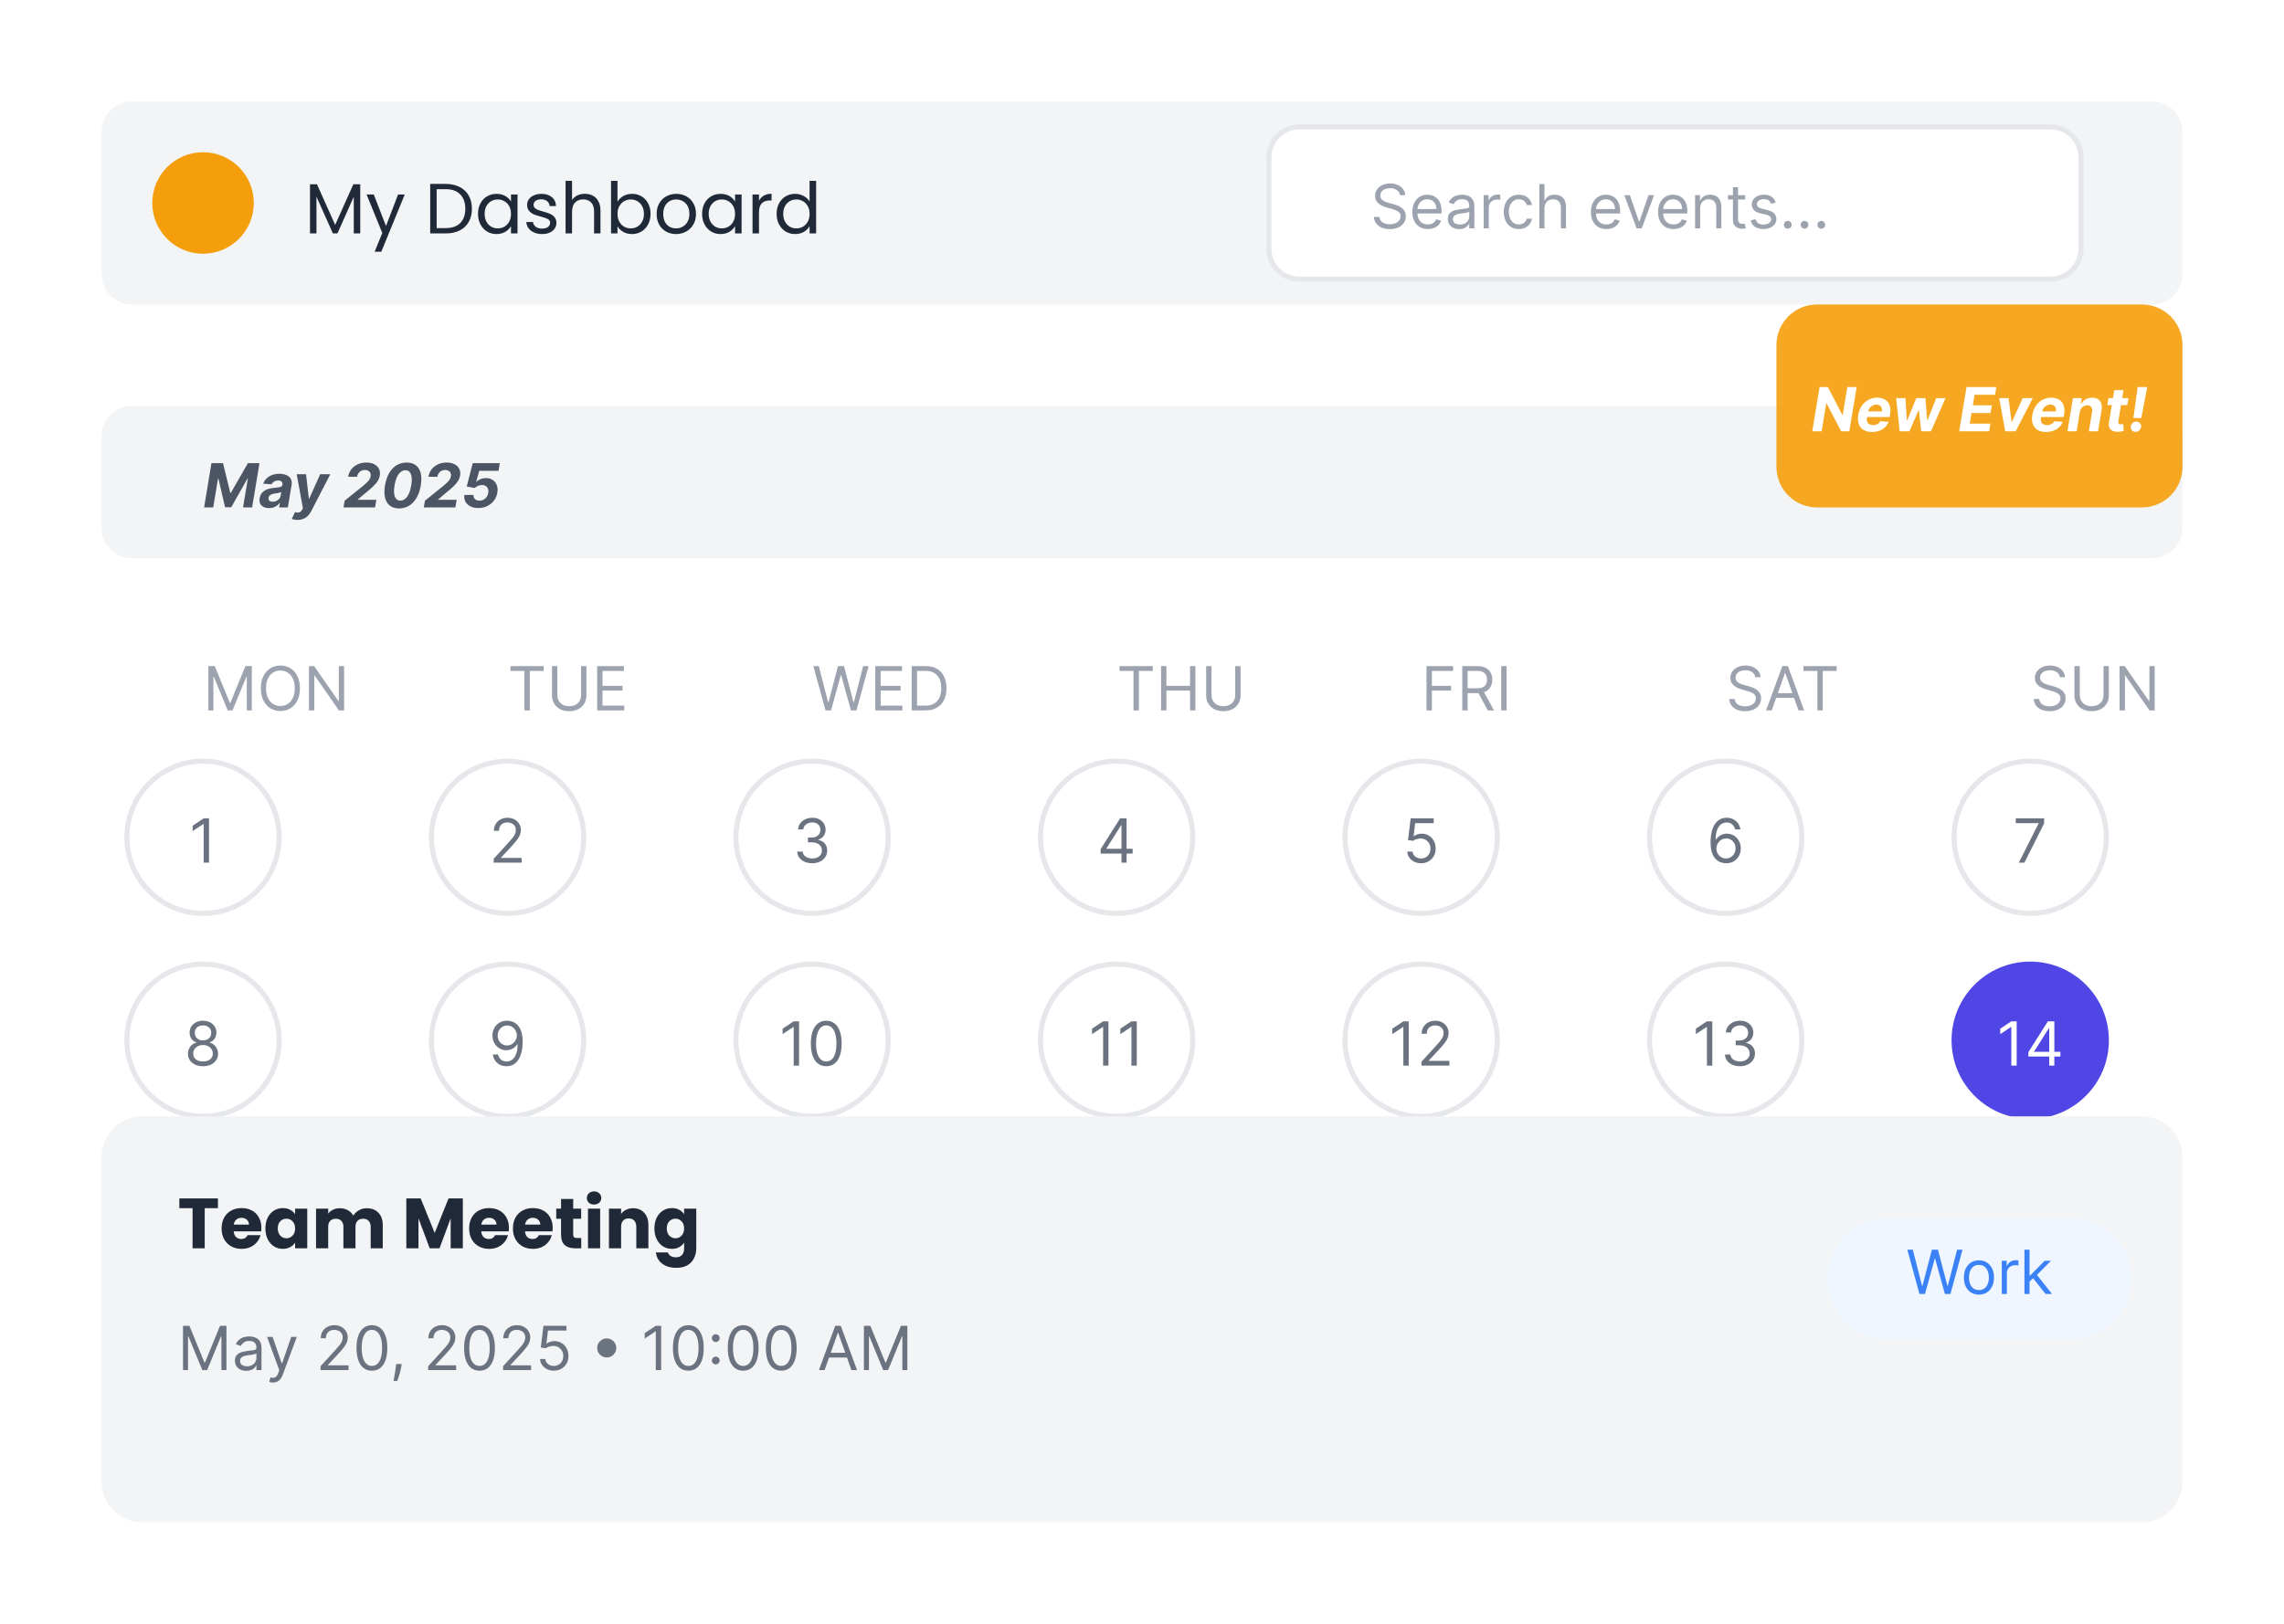 <svg width="450" height="320" viewBox="0 0 450 320" fill="none" xmlns="http://www.w3.org/2000/svg">
<path d="M438 0H12C5.373 0 0 5.373 0 12V308C0 314.627 5.373 320 12 320H438C444.627 320 450 314.627 450 308V12C450 5.373 444.627 0 438 0Z" fill="white"/>
<path d="M424 20H26C22.686 20 20 22.686 20 26V54C20 57.314 22.686 60 26 60H424C427.314 60 430 57.314 430 54V26C430 22.686 427.314 20 424 20Z" fill="#F3F4F6"/>
<path d="M40 50C45.523 50 50 45.523 50 40C50 34.477 45.523 30 40 30C34.477 30 30 34.477 30 40C30 45.523 34.477 50 40 50Z" fill="#F59E0B"/>
<path d="M70.976 36.312V46H69.702V38.776L66.482 46H65.586L62.352 38.762V46H61.078V36.312H62.45L66.034 44.32L69.618 36.312H70.976ZM79.745 38.328L75.125 49.612H73.809L75.321 45.916L72.227 38.328H73.641L76.049 44.544L78.429 38.328H79.745ZM87.796 36.242C88.86 36.242 89.779 36.443 90.554 36.844C91.338 37.236 91.935 37.801 92.346 38.538C92.766 39.275 92.976 40.143 92.976 41.142C92.976 42.141 92.766 43.009 92.346 43.746C91.935 44.474 91.338 45.034 90.554 45.426C89.779 45.809 88.86 46 87.796 46H84.758V36.242H87.796ZM87.796 44.95C89.056 44.95 90.017 44.619 90.68 43.956C91.342 43.284 91.674 42.346 91.674 41.142C91.674 39.929 91.338 38.981 90.666 38.3C90.003 37.619 89.046 37.278 87.796 37.278H86.032V44.95H87.796ZM94.18 42.136C94.18 41.352 94.339 40.666 94.656 40.078C94.974 39.481 95.407 39.019 95.958 38.692C96.518 38.365 97.139 38.202 97.82 38.202C98.492 38.202 99.076 38.347 99.57 38.636C100.065 38.925 100.433 39.289 100.676 39.728V38.328H101.964V46H100.676V44.572C100.424 45.02 100.046 45.393 99.542 45.692C99.047 45.981 98.469 46.126 97.806 46.126C97.125 46.126 96.509 45.958 95.958 45.622C95.407 45.286 94.974 44.815 94.656 44.208C94.339 43.601 94.18 42.911 94.18 42.136ZM100.676 42.15C100.676 41.571 100.559 41.067 100.326 40.638C100.093 40.209 99.775 39.882 99.374 39.658C98.982 39.425 98.548 39.308 98.072 39.308C97.596 39.308 97.162 39.42 96.77 39.644C96.378 39.868 96.066 40.195 95.832 40.624C95.599 41.053 95.482 41.557 95.482 42.136C95.482 42.724 95.599 43.237 95.832 43.676C96.066 44.105 96.378 44.437 96.77 44.67C97.162 44.894 97.596 45.006 98.072 45.006C98.548 45.006 98.982 44.894 99.374 44.67C99.775 44.437 100.093 44.105 100.326 43.676C100.559 43.237 100.676 42.729 100.676 42.15ZM106.833 46.126C106.245 46.126 105.718 46.028 105.251 45.832C104.784 45.627 104.416 45.347 104.145 44.992C103.874 44.628 103.725 44.213 103.697 43.746H105.013C105.05 44.129 105.228 44.441 105.545 44.684C105.872 44.927 106.296 45.048 106.819 45.048C107.304 45.048 107.687 44.941 107.967 44.726C108.247 44.511 108.387 44.241 108.387 43.914C108.387 43.578 108.238 43.331 107.939 43.172C107.64 43.004 107.178 42.841 106.553 42.682C105.984 42.533 105.517 42.383 105.153 42.234C104.798 42.075 104.49 41.847 104.229 41.548C103.977 41.24 103.851 40.839 103.851 40.344C103.851 39.952 103.968 39.593 104.201 39.266C104.434 38.939 104.766 38.683 105.195 38.496C105.624 38.3 106.114 38.202 106.665 38.202C107.514 38.202 108.2 38.417 108.723 38.846C109.246 39.275 109.526 39.863 109.563 40.61H108.289C108.261 40.209 108.098 39.887 107.799 39.644C107.51 39.401 107.118 39.28 106.623 39.28C106.166 39.28 105.802 39.378 105.531 39.574C105.26 39.77 105.125 40.027 105.125 40.344C105.125 40.596 105.204 40.806 105.363 40.974C105.531 41.133 105.736 41.263 105.979 41.366C106.231 41.459 106.576 41.567 107.015 41.688C107.566 41.837 108.014 41.987 108.359 42.136C108.704 42.276 108.998 42.491 109.241 42.78C109.493 43.069 109.624 43.447 109.633 43.914C109.633 44.334 109.516 44.712 109.283 45.048C109.05 45.384 108.718 45.65 108.289 45.846C107.869 46.033 107.384 46.126 106.833 46.126ZM115.24 38.188C115.818 38.188 116.341 38.314 116.808 38.566C117.274 38.809 117.638 39.177 117.9 39.672C118.17 40.167 118.306 40.769 118.306 41.478V46H117.046V41.66C117.046 40.895 116.854 40.311 116.472 39.91C116.089 39.499 115.566 39.294 114.904 39.294C114.232 39.294 113.695 39.504 113.294 39.924C112.902 40.344 112.706 40.955 112.706 41.758V46H111.432V35.64H112.706V39.42C112.958 39.028 113.303 38.725 113.742 38.51C114.19 38.295 114.689 38.188 115.24 38.188ZM121.661 39.756C121.922 39.299 122.305 38.925 122.809 38.636C123.313 38.347 123.887 38.202 124.531 38.202C125.221 38.202 125.842 38.365 126.393 38.692C126.943 39.019 127.377 39.481 127.695 40.078C128.012 40.666 128.171 41.352 128.171 42.136C128.171 42.911 128.012 43.601 127.695 44.208C127.377 44.815 126.939 45.286 126.379 45.622C125.828 45.958 125.212 46.126 124.531 46.126C123.868 46.126 123.285 45.981 122.781 45.692C122.286 45.403 121.913 45.034 121.661 44.586V46H120.387V35.64H121.661V39.756ZM126.869 42.136C126.869 41.557 126.752 41.053 126.519 40.624C126.285 40.195 125.968 39.868 125.567 39.644C125.175 39.42 124.741 39.308 124.265 39.308C123.798 39.308 123.364 39.425 122.963 39.658C122.571 39.882 122.253 40.213 122.011 40.652C121.777 41.081 121.661 41.581 121.661 42.15C121.661 42.729 121.777 43.237 122.011 43.676C122.253 44.105 122.571 44.437 122.963 44.67C123.364 44.894 123.798 45.006 124.265 45.006C124.741 45.006 125.175 44.894 125.567 44.67C125.968 44.437 126.285 44.105 126.519 43.676C126.752 43.237 126.869 42.724 126.869 42.136ZM133.194 46.126C132.475 46.126 131.822 45.963 131.234 45.636C130.655 45.309 130.198 44.847 129.862 44.25C129.535 43.643 129.372 42.943 129.372 42.15C129.372 41.366 129.54 40.675 129.876 40.078C130.221 39.471 130.688 39.009 131.276 38.692C131.864 38.365 132.522 38.202 133.25 38.202C133.978 38.202 134.636 38.365 135.224 38.692C135.812 39.009 136.274 39.467 136.61 40.064C136.955 40.661 137.128 41.357 137.128 42.15C137.128 42.943 136.95 43.643 136.596 44.25C136.25 44.847 135.779 45.309 135.182 45.636C134.584 45.963 133.922 46.126 133.194 46.126ZM133.194 45.006C133.651 45.006 134.08 44.899 134.482 44.684C134.883 44.469 135.205 44.147 135.448 43.718C135.7 43.289 135.826 42.766 135.826 42.15C135.826 41.534 135.704 41.011 135.462 40.582C135.219 40.153 134.902 39.835 134.51 39.63C134.118 39.415 133.693 39.308 133.236 39.308C132.769 39.308 132.34 39.415 131.948 39.63C131.565 39.835 131.257 40.153 131.024 40.582C130.79 41.011 130.674 41.534 130.674 42.15C130.674 42.775 130.786 43.303 131.01 43.732C131.243 44.161 131.551 44.483 131.934 44.698C132.316 44.903 132.736 45.006 133.194 45.006ZM138.327 42.136C138.327 41.352 138.485 40.666 138.803 40.078C139.12 39.481 139.554 39.019 140.105 38.692C140.665 38.365 141.285 38.202 141.967 38.202C142.639 38.202 143.222 38.347 143.717 38.636C144.211 38.925 144.58 39.289 144.823 39.728V38.328H146.111V46H144.823V44.572C144.571 45.02 144.193 45.393 143.689 45.692C143.194 45.981 142.615 46.126 141.953 46.126C141.271 46.126 140.655 45.958 140.105 45.622C139.554 45.286 139.12 44.815 138.803 44.208C138.485 43.601 138.327 42.911 138.327 42.136ZM144.823 42.15C144.823 41.571 144.706 41.067 144.473 40.638C144.239 40.209 143.922 39.882 143.521 39.658C143.129 39.425 142.695 39.308 142.219 39.308C141.743 39.308 141.309 39.42 140.917 39.644C140.525 39.868 140.212 40.195 139.979 40.624C139.745 41.053 139.629 41.557 139.629 42.136C139.629 42.724 139.745 43.237 139.979 43.676C140.212 44.105 140.525 44.437 140.917 44.67C141.309 44.894 141.743 45.006 142.219 45.006C142.695 45.006 143.129 44.894 143.521 44.67C143.922 44.437 144.239 44.105 144.473 43.676C144.706 43.237 144.823 42.729 144.823 42.15ZM149.538 39.574C149.762 39.135 150.079 38.795 150.49 38.552C150.91 38.309 151.418 38.188 152.016 38.188V39.504H151.68C150.252 39.504 149.538 40.279 149.538 41.828V46H148.264V38.328H149.538V39.574ZM153.01 42.136C153.01 41.352 153.169 40.666 153.486 40.078C153.804 39.481 154.238 39.019 154.788 38.692C155.348 38.365 155.974 38.202 156.664 38.202C157.262 38.202 157.817 38.342 158.33 38.622C158.844 38.893 159.236 39.252 159.506 39.7V35.64H160.794V46H159.506V44.558C159.254 45.015 158.881 45.393 158.386 45.692C157.892 45.981 157.313 46.126 156.65 46.126C155.969 46.126 155.348 45.958 154.788 45.622C154.238 45.286 153.804 44.815 153.486 44.208C153.169 43.601 153.01 42.911 153.01 42.136ZM159.506 42.15C159.506 41.571 159.39 41.067 159.156 40.638C158.923 40.209 158.606 39.882 158.204 39.658C157.812 39.425 157.378 39.308 156.902 39.308C156.426 39.308 155.992 39.42 155.6 39.644C155.208 39.868 154.896 40.195 154.662 40.624C154.429 41.053 154.312 41.557 154.312 42.136C154.312 42.724 154.429 43.237 154.662 43.676C154.896 44.105 155.208 44.437 155.6 44.67C155.992 44.894 156.426 45.006 156.902 45.006C157.378 45.006 157.812 44.894 158.204 44.67C158.606 44.437 158.923 44.105 159.156 43.676C159.39 43.237 159.506 42.729 159.506 42.15Z" fill="#1F2937"/>
<path d="M404 25H256C252.686 25 250 27.686 250 31V49C250 52.314 252.686 55 256 55H404C407.314 55 410 52.314 410 49V31C410 27.686 407.314 25 404 25Z" fill="white" stroke="#E5E7EB"/>
<path d="M275.83 38.455C275.778 38.023 275.571 37.688 275.207 37.449C274.844 37.21 274.398 37.091 273.869 37.091C273.483 37.091 273.145 37.153 272.855 37.278C272.568 37.403 272.344 37.575 272.182 37.794C272.023 38.013 271.943 38.261 271.943 38.54C271.943 38.773 271.999 38.973 272.109 39.141C272.223 39.305 272.368 39.443 272.544 39.554C272.72 39.662 272.905 39.751 273.098 39.822C273.291 39.891 273.469 39.946 273.631 39.989L274.517 40.227C274.744 40.287 274.997 40.369 275.276 40.474C275.557 40.58 275.825 40.723 276.081 40.905C276.339 41.084 276.553 41.314 276.72 41.595C276.888 41.876 276.972 42.222 276.972 42.631C276.972 43.102 276.848 43.528 276.601 43.909C276.357 44.29 275.999 44.592 275.527 44.817C275.058 45.041 274.489 45.153 273.818 45.153C273.193 45.153 272.652 45.053 272.195 44.851C271.74 44.649 271.382 44.368 271.121 44.007C270.862 43.646 270.716 43.227 270.682 42.75H271.773C271.801 43.08 271.912 43.352 272.105 43.568C272.301 43.781 272.548 43.94 272.847 44.045C273.148 44.148 273.472 44.199 273.818 44.199C274.222 44.199 274.584 44.133 274.905 44.003C275.226 43.869 275.48 43.685 275.668 43.449C275.855 43.21 275.949 42.932 275.949 42.614C275.949 42.324 275.868 42.088 275.706 41.906C275.544 41.724 275.331 41.577 275.067 41.463C274.803 41.349 274.517 41.25 274.21 41.165L273.136 40.858C272.455 40.662 271.915 40.382 271.517 40.019C271.119 39.655 270.92 39.179 270.92 38.591C270.92 38.102 271.053 37.676 271.317 37.312C271.584 36.946 271.942 36.662 272.391 36.46C272.842 36.256 273.347 36.153 273.903 36.153C274.466 36.153 274.966 36.254 275.403 36.456C275.841 36.655 276.188 36.928 276.443 37.274C276.702 37.621 276.838 38.014 276.852 38.455H275.83ZM281.317 45.136C280.686 45.136 280.142 44.997 279.685 44.719C279.23 44.438 278.88 44.045 278.632 43.543C278.388 43.037 278.266 42.449 278.266 41.778C278.266 41.108 278.388 40.517 278.632 40.006C278.88 39.492 279.223 39.091 279.664 38.804C280.107 38.514 280.624 38.369 281.215 38.369C281.556 38.369 281.892 38.426 282.225 38.54C282.557 38.653 282.86 38.838 283.132 39.094C283.405 39.347 283.623 39.682 283.784 40.099C283.946 40.517 284.027 41.031 284.027 41.642V42.068H278.982V41.199H283.005C283.005 40.83 282.931 40.5 282.783 40.21C282.638 39.92 282.431 39.692 282.161 39.524C281.894 39.356 281.578 39.273 281.215 39.273C280.814 39.273 280.468 39.372 280.175 39.571C279.885 39.767 279.662 40.023 279.506 40.338C279.35 40.653 279.272 40.992 279.272 41.352V41.932C279.272 42.426 279.357 42.845 279.527 43.189C279.701 43.53 279.941 43.79 280.248 43.969C280.554 44.145 280.911 44.233 281.317 44.233C281.581 44.233 281.82 44.196 282.033 44.122C282.249 44.045 282.435 43.932 282.591 43.781C282.748 43.628 282.868 43.438 282.953 43.21L283.925 43.483C283.823 43.812 283.651 44.102 283.409 44.352C283.168 44.599 282.87 44.793 282.515 44.932C282.159 45.068 281.76 45.136 281.317 45.136ZM287.483 45.153C287.069 45.153 286.692 45.075 286.354 44.919C286.016 44.76 285.748 44.531 285.549 44.233C285.35 43.932 285.25 43.568 285.25 43.142C285.25 42.767 285.324 42.463 285.472 42.23C285.62 41.994 285.817 41.81 286.064 41.676C286.311 41.543 286.584 41.443 286.882 41.378C287.184 41.31 287.486 41.256 287.79 41.216C288.188 41.165 288.51 41.126 288.757 41.101C289.007 41.072 289.189 41.026 289.303 40.96C289.419 40.895 289.478 40.781 289.478 40.619V40.585C289.478 40.165 289.363 39.838 289.132 39.605C288.905 39.372 288.56 39.256 288.097 39.256C287.617 39.256 287.24 39.361 286.968 39.571C286.695 39.781 286.503 40.006 286.392 40.244L285.438 39.903C285.608 39.506 285.836 39.196 286.12 38.974C286.407 38.75 286.719 38.594 287.057 38.506C287.398 38.415 287.733 38.369 288.063 38.369C288.273 38.369 288.515 38.395 288.787 38.446C289.063 38.494 289.328 38.595 289.584 38.749C289.843 38.902 290.057 39.133 290.228 39.443C290.398 39.753 290.483 40.168 290.483 40.688V45H289.478V44.114H289.426C289.358 44.256 289.245 44.408 289.086 44.57C288.926 44.731 288.715 44.869 288.451 44.983C288.186 45.097 287.864 45.153 287.483 45.153ZM287.637 44.25C288.034 44.25 288.37 44.172 288.642 44.016C288.918 43.859 289.125 43.658 289.265 43.41C289.407 43.163 289.478 42.903 289.478 42.631V41.71C289.435 41.761 289.341 41.808 289.196 41.851C289.054 41.891 288.89 41.926 288.702 41.957C288.517 41.986 288.337 42.011 288.161 42.034C287.988 42.054 287.847 42.071 287.739 42.085C287.478 42.119 287.233 42.175 287.006 42.251C286.782 42.325 286.6 42.438 286.461 42.588C286.324 42.736 286.256 42.938 286.256 43.193C286.256 43.543 286.385 43.807 286.644 43.986C286.905 44.162 287.236 44.25 287.637 44.25ZM292.319 45V38.455H293.29V39.443H293.359C293.478 39.119 293.694 38.856 294.006 38.655C294.319 38.453 294.671 38.352 295.063 38.352C295.137 38.352 295.229 38.354 295.34 38.356C295.451 38.359 295.535 38.364 295.592 38.369V39.392C295.558 39.383 295.479 39.371 295.357 39.354C295.238 39.334 295.112 39.324 294.978 39.324C294.66 39.324 294.376 39.391 294.126 39.524C293.879 39.655 293.683 39.837 293.538 40.07C293.396 40.3 293.325 40.562 293.325 40.858V45H292.319ZM299.244 45.136C298.63 45.136 298.102 44.992 297.658 44.702C297.215 44.412 296.874 44.013 296.636 43.504C296.397 42.996 296.278 42.415 296.278 41.761C296.278 41.097 296.4 40.51 296.644 40.001C296.891 39.49 297.235 39.091 297.675 38.804C298.119 38.514 298.636 38.369 299.227 38.369C299.687 38.369 300.102 38.455 300.471 38.625C300.84 38.795 301.143 39.034 301.379 39.341C301.614 39.648 301.761 40.006 301.817 40.415H300.812C300.735 40.117 300.565 39.852 300.3 39.622C300.039 39.389 299.687 39.273 299.244 39.273C298.852 39.273 298.508 39.375 298.212 39.58C297.92 39.781 297.691 40.067 297.526 40.436C297.364 40.803 297.283 41.233 297.283 41.727C297.283 42.233 297.363 42.673 297.522 43.048C297.684 43.423 297.911 43.715 298.204 43.922C298.499 44.129 298.846 44.233 299.244 44.233C299.505 44.233 299.742 44.188 299.955 44.097C300.168 44.006 300.349 43.875 300.496 43.705C300.644 43.534 300.749 43.33 300.812 43.091H301.817C301.761 43.477 301.62 43.825 301.396 44.135C301.174 44.442 300.88 44.686 300.513 44.868C300.15 45.047 299.727 45.136 299.244 45.136ZM304.293 41.062V45H303.288V36.273H304.293V39.477H304.379C304.532 39.139 304.762 38.871 305.069 38.672C305.379 38.47 305.79 38.369 306.305 38.369C306.751 38.369 307.141 38.459 307.477 38.638C307.812 38.814 308.072 39.085 308.256 39.452C308.444 39.815 308.538 40.278 308.538 40.841V45H307.532V40.909C307.532 40.389 307.397 39.987 307.127 39.703C306.86 39.416 306.489 39.273 306.015 39.273C305.685 39.273 305.39 39.342 305.129 39.481C304.87 39.621 304.665 39.824 304.515 40.091C304.367 40.358 304.293 40.682 304.293 41.062ZM316.497 45.136C315.866 45.136 315.322 44.997 314.865 44.719C314.41 44.438 314.059 44.045 313.812 43.543C313.568 43.037 313.446 42.449 313.446 41.778C313.446 41.108 313.568 40.517 313.812 40.006C314.059 39.492 314.403 39.091 314.843 38.804C315.287 38.514 315.804 38.369 316.395 38.369C316.735 38.369 317.072 38.426 317.404 38.54C317.737 38.653 318.039 38.838 318.312 39.094C318.585 39.347 318.802 39.682 318.964 40.099C319.126 40.517 319.207 41.031 319.207 41.642V42.068H314.162V41.199H318.184C318.184 40.83 318.11 40.5 317.963 40.21C317.818 39.92 317.61 39.692 317.341 39.524C317.074 39.356 316.758 39.273 316.395 39.273C315.994 39.273 315.647 39.372 315.355 39.571C315.065 39.767 314.842 40.023 314.686 40.338C314.529 40.653 314.451 40.992 314.451 41.352V41.932C314.451 42.426 314.537 42.845 314.707 43.189C314.88 43.53 315.12 43.79 315.427 43.969C315.734 44.145 316.091 44.233 316.497 44.233C316.761 44.233 317 44.196 317.213 44.122C317.429 44.045 317.615 43.932 317.771 43.781C317.927 43.628 318.048 43.438 318.133 43.21L319.105 43.483C319.002 43.812 318.831 44.102 318.589 44.352C318.348 44.599 318.049 44.793 317.694 44.932C317.339 45.068 316.94 45.136 316.497 45.136ZM325.89 38.455L323.469 45H322.447L320.026 38.455H321.117L322.924 43.67H322.992L324.799 38.455H325.89ZM329.727 45.136C329.097 45.136 328.553 44.997 328.095 44.719C327.641 44.438 327.29 44.045 327.043 43.543C326.798 43.037 326.676 42.449 326.676 41.778C326.676 41.108 326.798 40.517 327.043 40.006C327.29 39.492 327.634 39.091 328.074 38.804C328.517 38.514 329.034 38.369 329.625 38.369C329.966 38.369 330.303 38.426 330.635 38.54C330.967 38.653 331.27 38.838 331.543 39.094C331.815 39.347 332.033 39.682 332.195 40.099C332.357 40.517 332.438 41.031 332.438 41.642V42.068H327.392V41.199H331.415C331.415 40.83 331.341 40.5 331.193 40.21C331.048 39.92 330.841 39.692 330.571 39.524C330.304 39.356 329.989 39.273 329.625 39.273C329.224 39.273 328.878 39.372 328.585 39.571C328.295 39.767 328.072 40.023 327.916 40.338C327.76 40.653 327.682 40.992 327.682 41.352V41.932C327.682 42.426 327.767 42.845 327.938 43.189C328.111 43.53 328.351 43.79 328.658 43.969C328.964 44.145 329.321 44.233 329.727 44.233C329.991 44.233 330.23 44.196 330.443 44.122C330.659 44.045 330.845 43.932 331.001 43.781C331.158 43.628 331.278 43.438 331.364 43.21L332.335 43.483C332.233 43.812 332.061 44.102 331.82 44.352C331.578 44.599 331.28 44.793 330.925 44.932C330.57 45.068 330.17 45.136 329.727 45.136ZM334.973 41.062V45H333.967V38.455H334.939V39.477H335.024C335.178 39.145 335.411 38.878 335.723 38.676C336.036 38.472 336.439 38.369 336.933 38.369C337.376 38.369 337.764 38.46 338.097 38.642C338.429 38.821 338.688 39.094 338.872 39.46C339.057 39.824 339.149 40.284 339.149 40.841V45H338.143V40.909C338.143 40.395 338.01 39.994 337.743 39.707C337.476 39.418 337.109 39.273 336.643 39.273C336.322 39.273 336.036 39.342 335.783 39.481C335.533 39.621 335.335 39.824 335.19 40.091C335.045 40.358 334.973 40.682 334.973 41.062ZM343.833 38.455V39.307H340.441V38.455H343.833ZM341.43 36.886H342.436V43.125C342.436 43.409 342.477 43.622 342.559 43.764C342.645 43.903 342.752 43.997 342.883 44.045C343.017 44.091 343.157 44.114 343.305 44.114C343.416 44.114 343.507 44.108 343.578 44.097C343.649 44.082 343.706 44.071 343.748 44.062L343.953 44.966C343.885 44.992 343.789 45.017 343.667 45.043C343.545 45.071 343.39 45.085 343.203 45.085C342.919 45.085 342.64 45.024 342.368 44.902C342.098 44.78 341.873 44.594 341.694 44.344C341.518 44.094 341.43 43.778 341.43 43.398V36.886ZM349.865 39.92L348.962 40.176C348.905 40.026 348.821 39.879 348.711 39.737C348.603 39.592 348.455 39.473 348.267 39.379C348.08 39.285 347.84 39.239 347.547 39.239C347.147 39.239 346.813 39.331 346.546 39.516C346.282 39.697 346.15 39.929 346.15 40.21C346.15 40.46 346.24 40.658 346.422 40.803C346.604 40.947 346.888 41.068 347.275 41.165L348.246 41.403C348.831 41.545 349.267 41.763 349.554 42.055C349.841 42.345 349.985 42.719 349.985 43.176C349.985 43.551 349.877 43.886 349.661 44.182C349.448 44.477 349.15 44.71 348.766 44.881C348.382 45.051 347.936 45.136 347.428 45.136C346.76 45.136 346.208 44.992 345.77 44.702C345.333 44.412 345.056 43.989 344.939 43.432L345.894 43.193C345.985 43.545 346.157 43.81 346.409 43.986C346.665 44.162 346.999 44.25 347.411 44.25C347.88 44.25 348.252 44.151 348.527 43.952C348.806 43.75 348.945 43.508 348.945 43.227C348.945 43 348.865 42.81 348.706 42.656C348.547 42.5 348.303 42.383 347.973 42.307L346.882 42.051C346.283 41.909 345.843 41.689 345.561 41.391C345.283 41.09 345.144 40.713 345.144 40.261C345.144 39.892 345.248 39.565 345.455 39.281C345.665 38.997 345.951 38.774 346.311 38.612C346.675 38.45 347.087 38.369 347.547 38.369C348.195 38.369 348.703 38.511 349.073 38.795C349.445 39.08 349.709 39.455 349.865 39.92ZM352.232 45.068C352.021 45.068 351.841 44.993 351.69 44.842C351.54 44.692 351.464 44.511 351.464 44.301C351.464 44.091 351.54 43.91 351.69 43.76C351.841 43.609 352.021 43.534 352.232 43.534C352.442 43.534 352.622 43.609 352.773 43.76C352.923 43.91 352.999 44.091 352.999 44.301C352.999 44.44 352.963 44.568 352.892 44.685C352.824 44.801 352.732 44.895 352.615 44.966C352.501 45.034 352.374 45.068 352.232 45.068ZM355.536 45.068C355.326 45.068 355.146 44.993 354.995 44.842C354.844 44.692 354.769 44.511 354.769 44.301C354.769 44.091 354.844 43.91 354.995 43.76C355.146 43.609 355.326 43.534 355.536 43.534C355.746 43.534 355.927 43.609 356.077 43.76C356.228 43.91 356.303 44.091 356.303 44.301C356.303 44.44 356.268 44.568 356.197 44.685C356.129 44.801 356.036 44.895 355.92 44.966C355.806 45.034 355.678 45.068 355.536 45.068ZM358.841 45.068C358.631 45.068 358.45 44.993 358.3 44.842C358.149 44.692 358.074 44.511 358.074 44.301C358.074 44.091 358.149 43.91 358.3 43.76C358.45 43.609 358.631 43.534 358.841 43.534C359.051 43.534 359.232 43.609 359.382 43.76C359.533 43.91 359.608 44.091 359.608 44.301C359.608 44.44 359.572 44.568 359.501 44.685C359.433 44.801 359.341 44.895 359.224 44.966C359.111 45.034 358.983 45.068 358.841 45.068Z" fill="#9CA3AF"/>
<path d="M424 80H26C22.686 80 20 82.686 20 86V104C20 107.314 22.686 110 26 110H424C427.314 110 430 107.314 430 104V86C430 82.686 427.314 80 424 80Z" fill="#F3F4F6"/>
<path d="M41.662 91.273H43.938L45.374 97.136H45.476L48.847 91.273H51.122L49.673 100H47.883L48.83 94.32H48.753L45.565 99.957H44.342L43.03 94.298H42.957L42.003 100H40.213L41.662 91.273ZM53.009 100.124C52.594 100.124 52.235 100.051 51.931 99.906C51.63 99.758 51.408 99.54 51.266 99.25C51.124 98.96 51.088 98.601 51.159 98.172C51.222 97.808 51.34 97.504 51.513 97.26C51.689 97.013 51.904 96.814 52.157 96.663C52.409 96.513 52.689 96.398 52.996 96.318C53.306 96.239 53.625 96.185 53.955 96.156C54.336 96.117 54.645 96.078 54.884 96.041C55.125 96.004 55.306 95.952 55.425 95.883C55.544 95.812 55.617 95.707 55.642 95.568V95.543C55.685 95.276 55.635 95.068 55.493 94.921C55.354 94.77 55.131 94.695 54.824 94.695C54.5 94.695 54.225 94.766 53.998 94.908C53.773 95.05 53.613 95.23 53.516 95.449L51.863 95.312C52.01 94.915 52.233 94.571 52.532 94.281C52.833 93.989 53.195 93.764 53.618 93.608C54.041 93.449 54.516 93.369 55.041 93.369C55.405 93.369 55.745 93.412 56.06 93.497C56.378 93.582 56.652 93.715 56.883 93.894C57.115 94.072 57.283 94.303 57.385 94.584C57.49 94.862 57.512 95.196 57.449 95.585L56.712 100H54.99L55.144 99.092H55.093C54.953 99.297 54.783 99.477 54.581 99.633C54.38 99.787 54.148 99.908 53.887 99.996C53.625 100.081 53.333 100.124 53.009 100.124ZM53.738 98.871C54.002 98.871 54.245 98.818 54.466 98.713C54.691 98.605 54.875 98.46 55.02 98.278C55.168 98.097 55.262 97.891 55.301 97.66L55.412 96.966C55.355 97.003 55.273 97.035 55.165 97.064C55.06 97.092 54.945 97.119 54.82 97.145C54.698 97.168 54.574 97.189 54.449 97.209C54.324 97.226 54.212 97.243 54.113 97.26C53.894 97.291 53.698 97.341 53.525 97.409C53.351 97.477 53.211 97.57 53.103 97.686C52.995 97.8 52.928 97.942 52.902 98.112C52.863 98.359 52.921 98.548 53.077 98.679C53.236 98.807 53.456 98.871 53.738 98.871ZM58.606 102.455C58.373 102.455 58.16 102.436 57.967 102.399C57.774 102.365 57.615 102.321 57.49 102.267L58.129 100.912C58.331 100.977 58.514 101.011 58.679 101.014C58.846 101.017 59 100.974 59.139 100.886C59.278 100.798 59.406 100.653 59.522 100.452L59.684 100.175L58.457 93.454H60.298L60.852 98.27H60.92L63.089 93.454H65.079L61.334 100.707C61.149 101.063 60.93 101.371 60.677 101.632C60.427 101.893 60.13 102.095 59.787 102.237C59.446 102.382 59.052 102.455 58.606 102.455ZM67.678 100L67.903 98.671L71.483 95.794C71.79 95.538 72.05 95.308 72.263 95.104C72.479 94.899 72.649 94.699 72.774 94.503C72.902 94.304 72.986 94.09 73.026 93.859C73.068 93.604 73.047 93.383 72.962 93.199C72.879 93.011 72.746 92.868 72.561 92.769C72.379 92.666 72.16 92.615 71.905 92.615C71.638 92.615 71.395 92.669 71.176 92.777C70.957 92.885 70.776 93.04 70.631 93.242C70.486 93.443 70.389 93.683 70.341 93.962H68.59C68.686 93.391 68.901 92.895 69.233 92.474C69.565 92.054 69.983 91.729 70.486 91.499C70.989 91.269 71.546 91.153 72.156 91.153C72.781 91.153 73.307 91.264 73.733 91.486C74.162 91.704 74.473 92.008 74.666 92.398C74.859 92.787 74.913 93.233 74.828 93.736C74.771 94.068 74.651 94.395 74.466 94.716C74.281 95.034 73.992 95.389 73.597 95.781C73.202 96.171 72.66 96.638 71.973 97.183L70.494 98.432L70.481 98.492H74.151L73.899 100H67.678ZM78.628 100.192C77.895 100.192 77.294 100.013 76.826 99.655C76.357 99.294 76.037 98.774 75.867 98.095C75.699 97.416 75.695 96.599 75.854 95.645C76.016 94.693 76.293 93.882 76.685 93.212C77.08 92.541 77.569 92.031 78.151 91.682C78.736 91.329 79.394 91.153 80.124 91.153C80.851 91.153 81.449 91.329 81.918 91.682C82.387 92.034 82.708 92.544 82.881 93.212C83.057 93.879 83.066 94.69 82.907 95.645C82.748 96.602 82.471 97.421 82.076 98.099C81.681 98.776 81.191 99.294 80.606 99.655C80.02 100.013 79.361 100.192 78.628 100.192ZM78.884 98.662C79.387 98.662 79.827 98.41 80.205 97.908C80.583 97.405 80.856 96.651 81.023 95.645C81.134 94.986 81.158 94.436 81.096 93.996C81.036 93.553 80.901 93.22 80.691 92.999C80.481 92.777 80.209 92.666 79.877 92.666C79.38 92.666 78.939 92.916 78.556 93.416C78.175 93.913 77.902 94.656 77.738 95.645C77.627 96.315 77.603 96.875 77.665 97.324C77.728 97.77 77.864 98.105 78.074 98.329C78.284 98.551 78.554 98.662 78.884 98.662ZM83.498 100L83.724 98.671L87.303 95.794C87.61 95.538 87.87 95.308 88.083 95.104C88.299 94.899 88.469 94.699 88.594 94.503C88.722 94.304 88.806 94.09 88.846 93.859C88.888 93.604 88.867 93.383 88.782 93.199C88.7 93.011 88.566 92.868 88.381 92.769C88.2 92.666 87.981 92.615 87.725 92.615C87.458 92.615 87.215 92.669 86.996 92.777C86.778 92.885 86.596 93.04 86.451 93.242C86.306 93.443 86.21 93.683 86.161 93.962H84.41C84.506 93.391 84.721 92.895 85.053 92.474C85.386 92.054 85.803 91.729 86.306 91.499C86.809 91.269 87.366 91.153 87.977 91.153C88.602 91.153 89.127 91.264 89.553 91.486C89.982 91.704 90.293 92.008 90.487 92.398C90.68 92.787 90.734 93.233 90.648 93.736C90.592 94.068 90.471 94.395 90.286 94.716C90.102 95.034 89.812 95.389 89.417 95.781C89.022 96.171 88.481 96.638 87.793 97.183L86.315 98.432L86.302 98.492H89.971L89.719 100H83.498ZM94.227 100.119C93.627 100.119 93.109 100.009 92.671 99.787C92.237 99.562 91.914 99.256 91.704 98.867C91.494 98.477 91.424 98.033 91.495 97.533H93.285C93.251 97.868 93.348 98.142 93.575 98.355C93.802 98.565 94.099 98.671 94.466 98.671C94.755 98.671 95.022 98.606 95.267 98.479C95.511 98.348 95.716 98.168 95.88 97.938C96.048 97.707 96.156 97.44 96.204 97.136C96.255 96.829 96.235 96.56 96.144 96.327C96.054 96.094 95.906 95.912 95.701 95.781C95.497 95.648 95.247 95.581 94.951 95.581C94.693 95.581 94.436 95.635 94.18 95.743C93.924 95.848 93.714 95.99 93.549 96.169L91.956 95.875L93.136 91.273H98.471L98.224 92.781H94.414L93.822 94.967H93.873C94.064 94.751 94.325 94.572 94.657 94.43C94.99 94.288 95.348 94.217 95.731 94.217C96.257 94.217 96.704 94.341 97.073 94.588C97.446 94.835 97.714 95.175 97.879 95.606C98.044 96.038 98.079 96.533 97.985 97.09C97.892 97.678 97.671 98.199 97.325 98.653C96.978 99.108 96.538 99.466 96.004 99.727C95.47 99.989 94.877 100.119 94.227 100.119Z" fill="#4B5563"/>
<path d="M41.057 131.273H42.318L45.284 138.517H45.386L48.352 131.273H49.614V140H48.625V133.369H48.54L45.812 140H44.858L42.131 133.369H42.045V140H41.057V131.273ZM59.096 135.636C59.096 136.557 58.93 137.352 58.598 138.023C58.265 138.693 57.809 139.21 57.23 139.574C56.65 139.938 55.988 140.119 55.244 140.119C54.5 140.119 53.838 139.938 53.258 139.574C52.679 139.21 52.223 138.693 51.89 138.023C51.558 137.352 51.392 136.557 51.392 135.636C51.392 134.716 51.558 133.92 51.89 133.25C52.223 132.58 52.679 132.062 53.258 131.699C53.838 131.335 54.5 131.153 55.244 131.153C55.988 131.153 56.65 131.335 57.23 131.699C57.809 132.062 58.265 132.58 58.598 133.25C58.93 133.92 59.096 134.716 59.096 135.636ZM58.074 135.636C58.074 134.881 57.947 134.243 57.694 133.723C57.444 133.203 57.105 132.81 56.676 132.543C56.25 132.276 55.772 132.142 55.244 132.142C54.716 132.142 54.237 132.276 53.808 132.543C53.382 132.81 53.042 133.203 52.789 133.723C52.539 134.243 52.414 134.881 52.414 135.636C52.414 136.392 52.539 137.03 52.789 137.55C53.042 138.07 53.382 138.463 53.808 138.73C54.237 138.997 54.716 139.131 55.244 139.131C55.772 139.131 56.25 138.997 56.676 138.73C57.105 138.463 57.444 138.07 57.694 137.55C57.947 137.03 58.074 136.392 58.074 135.636ZM67.794 131.273V140H66.771L62.015 133.148H61.93V140H60.873V131.273H61.896L66.669 138.142H66.754V131.273H67.794Z" fill="#9CA3AF"/>
<path d="M100.58 132.21V131.273H107.125V132.21H104.381V140H103.324V132.21H100.58ZM114.483 131.273H115.54V137.051C115.54 137.648 115.4 138.18 115.118 138.649C114.84 139.115 114.446 139.483 113.938 139.753C113.429 140.02 112.833 140.153 112.148 140.153C111.463 140.153 110.867 140.02 110.358 139.753C109.85 139.483 109.455 139.115 109.174 138.649C108.895 138.18 108.756 137.648 108.756 137.051V131.273H109.813V136.966C109.813 137.392 109.907 137.771 110.094 138.104C110.282 138.433 110.549 138.693 110.895 138.884C111.245 139.071 111.662 139.165 112.148 139.165C112.634 139.165 113.051 139.071 113.401 138.884C113.75 138.693 114.017 138.433 114.202 138.104C114.39 137.771 114.483 137.392 114.483 136.966V131.273ZM117.651 140V131.273H122.918V132.21H118.707V135.159H122.645V136.097H118.707V139.062H122.986V140H117.651Z" fill="#9CA3AF"/>
<path d="M162.642 140L160.256 131.273H161.33L163.153 138.381H163.239L165.097 131.273H166.29L168.148 138.381H168.233L170.057 131.273H171.131L168.744 140H167.653L165.727 133.045H165.659L163.733 140H162.642ZM172.447 140V131.273H177.714V132.21H173.504V135.159H177.442V136.097H173.504V139.062H177.783V140H172.447ZM182.312 140H179.619V131.273H182.432C183.278 131.273 184.003 131.447 184.605 131.797C185.207 132.143 185.669 132.642 185.99 133.293C186.311 133.94 186.472 134.716 186.472 135.619C186.472 136.528 186.31 137.311 185.986 137.967C185.662 138.621 185.19 139.124 184.571 139.476C183.952 139.825 183.199 140 182.312 140ZM180.676 139.062H182.244C182.966 139.062 183.564 138.923 184.038 138.645C184.513 138.366 184.866 137.97 185.099 137.456C185.332 136.942 185.449 136.33 185.449 135.619C185.449 134.915 185.334 134.308 185.104 133.8C184.874 133.288 184.53 132.896 184.072 132.624C183.615 132.348 183.045 132.21 182.364 132.21H180.676V139.062Z" fill="#9CA3AF"/>
<path d="M220.58 132.21V131.273H227.125V132.21H224.381V140H223.324V132.21H220.58ZM228.756 140V131.273H229.813V135.159H234.466V131.273H235.523V140H234.466V136.097H229.813V140H228.756ZM243.366 131.273H244.423V137.051C244.423 137.648 244.282 138.18 244.001 138.649C243.723 139.115 243.329 139.483 242.821 139.753C242.312 140.02 241.716 140.153 241.031 140.153C240.346 140.153 239.75 140.02 239.241 139.753C238.733 139.483 238.338 139.115 238.056 138.649C237.778 138.18 237.639 137.648 237.639 137.051V131.273H238.696V136.966C238.696 137.392 238.789 137.771 238.977 138.104C239.164 138.433 239.431 138.693 239.778 138.884C240.127 139.071 240.545 139.165 241.031 139.165C241.517 139.165 241.934 139.071 242.284 138.884C242.633 138.693 242.9 138.433 243.085 138.104C243.272 137.771 243.366 137.392 243.366 136.966V131.273Z" fill="#9CA3AF"/>
<path d="M281.057 140V131.273H286.29V132.21H282.114V135.159H285.898V136.097H282.114V140H281.057ZM288.1 140V131.273H291.049C291.73 131.273 292.29 131.389 292.728 131.622C293.165 131.852 293.489 132.169 293.699 132.572C293.909 132.976 294.015 133.435 294.015 133.949C294.015 134.463 293.909 134.919 293.699 135.317C293.489 135.714 293.167 136.027 292.732 136.254C292.297 136.479 291.742 136.591 291.066 136.591H288.679V135.636H291.032C291.498 135.636 291.873 135.568 292.157 135.432C292.444 135.295 292.651 135.102 292.779 134.852C292.909 134.599 292.975 134.298 292.975 133.949C292.975 133.599 292.909 133.294 292.779 133.033C292.648 132.771 292.439 132.57 292.152 132.428C291.865 132.283 291.486 132.21 291.015 132.21H289.157V140H288.1ZM292.208 136.08L294.355 140H293.128L291.015 136.08H292.208ZM296.832 131.273V140H295.776V131.273H296.832Z" fill="#9CA3AF"/>
<path d="M345.83 133.455C345.778 133.023 345.571 132.688 345.207 132.449C344.844 132.21 344.398 132.091 343.869 132.091C343.483 132.091 343.145 132.153 342.855 132.278C342.568 132.403 342.344 132.575 342.182 132.794C342.023 133.013 341.943 133.261 341.943 133.54C341.943 133.773 341.999 133.973 342.109 134.141C342.223 134.305 342.368 134.443 342.544 134.554C342.72 134.662 342.905 134.751 343.098 134.822C343.291 134.891 343.469 134.946 343.631 134.989L344.517 135.227C344.744 135.287 344.997 135.369 345.276 135.474C345.557 135.58 345.825 135.723 346.081 135.905C346.339 136.084 346.553 136.314 346.72 136.595C346.888 136.876 346.972 137.222 346.972 137.631C346.972 138.102 346.848 138.528 346.601 138.909C346.357 139.29 345.999 139.592 345.527 139.817C345.058 140.041 344.489 140.153 343.818 140.153C343.193 140.153 342.652 140.053 342.195 139.851C341.74 139.649 341.382 139.368 341.121 139.007C340.862 138.646 340.716 138.227 340.682 137.75H341.773C341.801 138.08 341.912 138.352 342.105 138.568C342.301 138.781 342.548 138.94 342.847 139.045C343.148 139.148 343.472 139.199 343.818 139.199C344.222 139.199 344.584 139.134 344.905 139.003C345.226 138.869 345.48 138.685 345.668 138.449C345.855 138.21 345.949 137.932 345.949 137.614C345.949 137.324 345.868 137.088 345.706 136.906C345.544 136.724 345.331 136.577 345.067 136.463C344.803 136.349 344.517 136.25 344.21 136.165L343.136 135.858C342.455 135.662 341.915 135.382 341.517 135.018C341.119 134.655 340.92 134.179 340.92 133.591C340.92 133.102 341.053 132.676 341.317 132.312C341.584 131.946 341.942 131.662 342.391 131.46C342.842 131.256 343.347 131.153 343.903 131.153C344.466 131.153 344.966 131.254 345.403 131.456C345.841 131.655 346.188 131.928 346.443 132.274C346.702 132.621 346.838 133.014 346.852 133.455H345.83ZM349.067 140H347.959L351.164 131.273H352.255L355.459 140H354.351L351.743 132.653H351.675L349.067 140ZM349.476 136.591H353.942V137.528H349.476V136.591ZM355.322 132.21V131.273H361.867V132.21H359.123V140H358.066V132.21H355.322Z" fill="#9CA3AF"/>
<path d="M405.83 133.455C405.778 133.023 405.571 132.688 405.207 132.449C404.844 132.21 404.398 132.091 403.869 132.091C403.483 132.091 403.145 132.153 402.855 132.278C402.568 132.403 402.344 132.575 402.182 132.794C402.023 133.013 401.943 133.261 401.943 133.54C401.943 133.773 401.999 133.973 402.109 134.141C402.223 134.305 402.368 134.443 402.544 134.554C402.72 134.662 402.905 134.751 403.098 134.822C403.291 134.891 403.469 134.946 403.631 134.989L404.517 135.227C404.744 135.287 404.997 135.369 405.276 135.474C405.557 135.58 405.825 135.723 406.081 135.905C406.339 136.084 406.553 136.314 406.72 136.595C406.888 136.876 406.972 137.222 406.972 137.631C406.972 138.102 406.848 138.528 406.601 138.909C406.357 139.29 405.999 139.592 405.527 139.817C405.058 140.041 404.489 140.153 403.818 140.153C403.193 140.153 402.652 140.053 402.195 139.851C401.74 139.649 401.382 139.368 401.121 139.007C400.862 138.646 400.716 138.227 400.682 137.75H401.773C401.801 138.08 401.912 138.352 402.105 138.568C402.301 138.781 402.548 138.94 402.847 139.045C403.148 139.148 403.472 139.199 403.818 139.199C404.222 139.199 404.584 139.134 404.905 139.003C405.226 138.869 405.48 138.685 405.668 138.449C405.855 138.21 405.949 137.932 405.949 137.614C405.949 137.324 405.868 137.088 405.706 136.906C405.544 136.724 405.331 136.577 405.067 136.463C404.803 136.349 404.517 136.25 404.21 136.165L403.136 135.858C402.455 135.662 401.915 135.382 401.517 135.018C401.119 134.655 400.92 134.179 400.92 133.591C400.92 133.102 401.053 132.676 401.317 132.312C401.584 131.946 401.942 131.662 402.391 131.46C402.842 131.256 403.347 131.153 403.903 131.153C404.466 131.153 404.966 131.254 405.403 131.456C405.841 131.655 406.188 131.928 406.443 132.274C406.702 132.621 406.838 133.014 406.852 133.455H405.83ZM414.436 131.273H415.493V137.051C415.493 137.648 415.353 138.18 415.071 138.649C414.793 139.115 414.4 139.483 413.891 139.753C413.382 140.02 412.786 140.153 412.101 140.153C411.417 140.153 410.82 140.02 410.311 139.753C409.803 139.483 409.408 139.115 409.127 138.649C408.848 138.18 408.709 137.648 408.709 137.051V131.273H409.766V136.966C409.766 137.392 409.86 137.771 410.047 138.104C410.235 138.433 410.502 138.693 410.848 138.884C411.198 139.071 411.615 139.165 412.101 139.165C412.587 139.165 413.005 139.071 413.354 138.884C413.703 138.693 413.971 138.433 414.155 138.104C414.343 137.771 414.436 137.392 414.436 136.966V131.273ZM424.524 131.273V140H423.501L418.746 133.148H418.661V140H417.604V131.273H418.626L423.399 138.142H423.484V131.273H424.524Z" fill="#9CA3AF"/>
<path d="M40 180C48.284 180 55 173.284 55 165C55 156.716 48.284 150 40 150C31.716 150 25 156.716 25 165C25 173.284 31.716 180 40 180Z" fill="white" stroke="#E5E7EB"/>
<path d="M41.182 161.273V170H40.126V162.381H40.075L37.944 163.795V162.722L40.126 161.273H41.182Z" fill="#6B7280"/>
<path d="M100 180C108.284 180 115 173.284 115 165C115 156.716 108.284 150 100 150C91.716 150 85 156.716 85 165C85 173.284 91.716 180 100 180Z" fill="white" stroke="#E5E7EB"/>
<path d="M97.271 170V169.233L100.151 166.08C100.489 165.71 100.768 165.389 100.987 165.116C101.205 164.841 101.367 164.582 101.472 164.341C101.58 164.097 101.634 163.841 101.634 163.574C101.634 163.267 101.56 163.001 101.413 162.777C101.268 162.553 101.069 162.379 100.816 162.257C100.563 162.135 100.279 162.074 99.964 162.074C99.629 162.074 99.336 162.143 99.086 162.283C98.839 162.419 98.647 162.611 98.511 162.858C98.377 163.105 98.31 163.395 98.31 163.727H97.305C97.305 163.216 97.423 162.767 97.658 162.381C97.894 161.994 98.215 161.693 98.621 161.477C99.031 161.261 99.489 161.153 99.998 161.153C100.509 161.153 100.962 161.261 101.357 161.477C101.752 161.693 102.062 161.984 102.286 162.351C102.511 162.717 102.623 163.125 102.623 163.574C102.623 163.895 102.565 164.209 102.448 164.516C102.335 164.82 102.136 165.159 101.852 165.534C101.57 165.906 101.18 166.361 100.68 166.898L98.719 168.994V169.062H102.776V170H97.271Z" fill="#6B7280"/>
<path d="M160 180C168.284 180 175 173.284 175 165C175 156.716 168.284 150 160 150C151.716 150 145 156.716 145 165C145 173.284 151.716 180 160 180Z" fill="white" stroke="#E5E7EB"/>
<path d="M160.032 170.119C159.469 170.119 158.968 170.023 158.528 169.83C158.09 169.636 157.742 169.368 157.484 169.024C157.228 168.678 157.089 168.276 157.066 167.818H158.14C158.163 168.099 158.259 168.342 158.43 168.547C158.6 168.749 158.823 168.905 159.099 169.016C159.374 169.126 159.68 169.182 160.015 169.182C160.39 169.182 160.722 169.116 161.012 168.986C161.302 168.855 161.529 168.673 161.694 168.44C161.859 168.207 161.941 167.938 161.941 167.631C161.941 167.31 161.862 167.027 161.702 166.783C161.543 166.536 161.31 166.342 161.004 166.203C160.697 166.064 160.322 165.994 159.879 165.994H159.18V165.057H159.879C160.225 165.057 160.529 164.994 160.79 164.869C161.055 164.744 161.261 164.568 161.408 164.341C161.559 164.114 161.634 163.847 161.634 163.54C161.634 163.244 161.569 162.987 161.438 162.768C161.308 162.55 161.123 162.379 160.884 162.257C160.648 162.135 160.37 162.074 160.049 162.074C159.748 162.074 159.464 162.129 159.197 162.24C158.933 162.348 158.717 162.506 158.549 162.713C158.381 162.918 158.29 163.165 158.276 163.455H157.254C157.271 162.997 157.408 162.597 157.667 162.253C157.925 161.906 158.263 161.636 158.681 161.443C159.102 161.25 159.563 161.153 160.066 161.153C160.606 161.153 161.069 161.263 161.455 161.482C161.842 161.697 162.138 161.983 162.346 162.338C162.553 162.693 162.657 163.077 162.657 163.489C162.657 163.98 162.528 164.399 162.269 164.746C162.013 165.092 161.665 165.332 161.225 165.466V165.534C161.776 165.625 162.207 165.859 162.516 166.237C162.826 166.612 162.981 167.077 162.981 167.631C162.981 168.105 162.852 168.531 162.593 168.909C162.337 169.284 161.988 169.58 161.545 169.795C161.102 170.011 160.597 170.119 160.032 170.119Z" fill="#6B7280"/>
<path d="M220 180C228.284 180 235 173.284 235 165C235 156.716 228.284 150 220 150C211.716 150 205 156.716 205 165C205 173.284 211.716 180 220 180Z" fill="white" stroke="#E5E7EB"/>
<path d="M216.849 168.21V167.341L220.684 161.273H221.315V162.619H220.889L217.991 167.205V167.273H223.156V168.21H216.849ZM220.957 170V167.946V167.541V161.273H221.963V170H220.957Z" fill="#6B7280"/>
<path d="M280 180C288.284 180 295 173.284 295 165C295 156.716 288.284 150 280 150C271.716 150 265 156.716 265 165C265 173.284 271.716 180 280 180Z" fill="white" stroke="#E5E7EB"/>
<path d="M279.98 170.119C279.48 170.119 279.03 170.02 278.629 169.821C278.229 169.622 277.908 169.349 277.666 169.003C277.425 168.656 277.293 168.261 277.27 167.818H278.293C278.333 168.213 278.512 168.54 278.83 168.798C279.151 169.054 279.534 169.182 279.98 169.182C280.338 169.182 280.656 169.098 280.935 168.93C281.216 168.763 281.436 168.533 281.595 168.24C281.757 167.945 281.838 167.611 281.838 167.239C281.838 166.858 281.754 166.518 281.587 166.22C281.422 165.919 281.195 165.682 280.905 165.509C280.615 165.335 280.284 165.247 279.912 165.244C279.645 165.241 279.371 165.283 279.09 165.368C278.808 165.45 278.577 165.557 278.395 165.688L277.406 165.568L277.935 161.273H282.469V162.21H278.821L278.514 164.784H278.566C278.744 164.642 278.969 164.524 279.239 164.43C279.509 164.337 279.79 164.29 280.083 164.29C280.617 164.29 281.093 164.418 281.51 164.673C281.931 164.926 282.26 165.273 282.499 165.713C282.74 166.153 282.861 166.656 282.861 167.222C282.861 167.778 282.736 168.276 282.486 168.713C282.239 169.148 281.898 169.491 281.463 169.744C281.029 169.994 280.534 170.119 279.98 170.119Z" fill="#6B7280"/>
<path d="M340 180C348.284 180 355 173.284 355 165C355 156.716 348.284 150 340 150C331.716 150 325 156.716 325 165C325 173.284 331.716 180 340 180Z" fill="white" stroke="#E5E7EB"/>
<path d="M340.057 170.119C339.699 170.114 339.341 170.045 338.983 169.915C338.625 169.784 338.298 169.564 338.003 169.254C337.708 168.942 337.47 168.52 337.291 167.989C337.112 167.455 337.023 166.784 337.023 165.977C337.023 165.205 337.095 164.52 337.24 163.923C337.385 163.324 337.595 162.82 337.871 162.411C338.146 161.999 338.479 161.686 338.868 161.473C339.26 161.26 339.702 161.153 340.193 161.153C340.682 161.153 341.117 161.251 341.497 161.447C341.881 161.641 342.193 161.911 342.435 162.257C342.676 162.604 342.833 163.003 342.904 163.455H341.864C341.767 163.062 341.58 162.737 341.301 162.479C341.023 162.22 340.654 162.091 340.193 162.091C339.517 162.091 338.985 162.385 338.595 162.973C338.209 163.561 338.014 164.386 338.012 165.449H338.08C338.239 165.207 338.428 165.001 338.646 164.831C338.868 164.658 339.112 164.524 339.379 164.43C339.646 164.337 339.929 164.29 340.227 164.29C340.727 164.29 341.185 164.415 341.6 164.665C342.014 164.912 342.347 165.254 342.597 165.692C342.847 166.126 342.972 166.625 342.972 167.188C342.972 167.727 342.851 168.222 342.61 168.67C342.368 169.116 342.029 169.472 341.591 169.736C341.156 169.997 340.645 170.125 340.057 170.119ZM340.057 169.182C340.415 169.182 340.736 169.092 341.02 168.913C341.307 168.734 341.533 168.494 341.698 168.193C341.865 167.892 341.949 167.557 341.949 167.188C341.949 166.827 341.868 166.499 341.706 166.203C341.547 165.905 341.327 165.668 341.046 165.491C340.767 165.315 340.449 165.227 340.091 165.227C339.821 165.227 339.57 165.281 339.337 165.389C339.104 165.494 338.899 165.639 338.723 165.824C338.55 166.009 338.414 166.22 338.314 166.459C338.215 166.695 338.165 166.943 338.165 167.205C338.165 167.551 338.246 167.875 338.408 168.176C338.573 168.477 338.797 168.72 339.081 168.905C339.368 169.089 339.693 169.182 340.057 169.182Z" fill="#6B7280"/>
<path d="M400 180C408.284 180 415 173.284 415 165C415 156.716 408.284 150 400 150C391.716 150 385 156.716 385 165C385 173.284 391.716 180 400 180Z" fill="white" stroke="#E5E7EB"/>
<path d="M397.748 170L401.652 162.278V162.21H397.152V161.273H402.743V162.261L398.856 170H397.748Z" fill="#6B7280"/>
<path d="M40 220C48.284 220 55 213.284 55 205C55 196.716 48.284 190 40 190C31.716 190 25 196.716 25 205C25 213.284 31.716 220 40 220Z" fill="white" stroke="#E5E7EB"/>
<path d="M40.002 210.119C39.416 210.119 38.899 210.016 38.45 209.808C38.004 209.598 37.656 209.31 37.406 208.943C37.156 208.574 37.033 208.153 37.036 207.682C37.033 207.312 37.105 206.972 37.253 206.659C37.401 206.344 37.602 206.081 37.858 205.871C38.117 205.658 38.405 205.523 38.723 205.466V205.415C38.306 205.307 37.973 205.072 37.726 204.712C37.479 204.348 37.357 203.935 37.36 203.472C37.357 203.028 37.469 202.632 37.696 202.283C37.923 201.933 38.236 201.658 38.634 201.456C39.034 201.254 39.49 201.153 40.002 201.153C40.507 201.153 40.959 201.254 41.357 201.456C41.754 201.658 42.067 201.933 42.294 202.283C42.524 202.632 42.641 203.028 42.644 203.472C42.641 203.935 42.514 204.348 42.264 204.712C42.017 205.072 41.689 205.307 41.28 205.415V205.466C41.595 205.523 41.879 205.658 42.132 205.871C42.385 206.081 42.587 206.344 42.737 206.659C42.888 206.972 42.965 207.312 42.968 207.682C42.965 208.153 42.837 208.574 42.584 208.943C42.334 209.31 41.986 209.598 41.54 209.808C41.097 210.016 40.584 210.119 40.002 210.119ZM40.002 209.182C40.397 209.182 40.737 209.118 41.024 208.99C41.311 208.862 41.533 208.682 41.689 208.449C41.845 208.216 41.925 207.943 41.928 207.631C41.925 207.301 41.84 207.01 41.672 206.757C41.504 206.504 41.276 206.305 40.986 206.161C40.699 206.016 40.371 205.943 40.002 205.943C39.629 205.943 39.297 206.016 39.004 206.161C38.715 206.305 38.486 206.504 38.318 206.757C38.154 207.01 38.073 207.301 38.075 207.631C38.073 207.943 38.148 208.216 38.301 208.449C38.458 208.682 38.681 208.862 38.97 208.99C39.26 209.118 39.604 209.182 40.002 209.182ZM40.002 205.04C40.314 205.04 40.591 204.977 40.833 204.852C41.077 204.727 41.269 204.553 41.408 204.328C41.547 204.104 41.618 203.841 41.621 203.54C41.618 203.244 41.548 202.987 41.412 202.768C41.276 202.547 41.087 202.376 40.845 202.257C40.604 202.135 40.323 202.074 40.002 202.074C39.675 202.074 39.389 202.135 39.145 202.257C38.901 202.376 38.712 202.547 38.578 202.768C38.445 202.987 38.379 203.244 38.382 203.54C38.379 203.841 38.446 204.104 38.583 204.328C38.722 204.553 38.913 204.727 39.158 204.852C39.402 204.977 39.683 205.04 40.002 205.04Z" fill="#6B7280"/>
<path d="M100 220C108.284 220 115 213.284 115 205C115 196.716 108.284 190 100 190C91.716 190 85 196.716 85 205C85 213.284 91.716 220 100 220Z" fill="white" stroke="#E5E7EB"/>
<path d="M99.938 201.153C100.296 201.156 100.654 201.224 101.012 201.358C101.369 201.491 101.696 201.713 101.992 202.023C102.287 202.33 102.524 202.749 102.703 203.28C102.882 203.811 102.972 204.477 102.972 205.278C102.972 206.054 102.898 206.743 102.75 207.345C102.605 207.945 102.395 208.45 102.119 208.862C101.847 209.274 101.514 209.587 101.122 209.8C100.733 210.013 100.293 210.119 99.801 210.119C99.313 210.119 98.877 210.023 98.493 209.83C98.112 209.634 97.8 209.362 97.556 209.016C97.314 208.666 97.159 208.261 97.091 207.801H98.131C98.225 208.202 98.411 208.533 98.689 208.794C98.97 209.053 99.341 209.182 99.801 209.182C100.475 209.182 101.006 208.888 101.395 208.3C101.787 207.712 101.983 206.881 101.983 205.807H101.915C101.756 206.045 101.567 206.251 101.348 206.425C101.129 206.598 100.887 206.732 100.619 206.825C100.352 206.919 100.068 206.966 99.767 206.966C99.267 206.966 98.808 206.842 98.391 206.595C97.976 206.345 97.644 206.003 97.394 205.568C97.147 205.131 97.023 204.631 97.023 204.068C97.023 203.534 97.142 203.045 97.381 202.602C97.622 202.156 97.96 201.801 98.395 201.537C98.833 201.273 99.347 201.145 99.938 201.153ZM99.938 202.091C99.58 202.091 99.257 202.18 98.97 202.359C98.686 202.536 98.46 202.774 98.293 203.075C98.128 203.374 98.046 203.705 98.046 204.068C98.046 204.432 98.125 204.763 98.284 205.061C98.446 205.357 98.666 205.592 98.945 205.768C99.226 205.942 99.546 206.028 99.904 206.028C100.173 206.028 100.425 205.976 100.658 205.871C100.891 205.763 101.094 205.616 101.267 205.432C101.443 205.244 101.581 205.033 101.681 204.797C101.78 204.558 101.83 204.31 101.83 204.051C101.83 203.71 101.747 203.391 101.583 203.092C101.421 202.794 101.196 202.553 100.909 202.368C100.625 202.183 100.301 202.091 99.938 202.091Z" fill="#6B7280"/>
<path d="M160 220C168.284 220 175 213.284 175 205C175 196.716 168.284 190 160 190C151.716 190 145 196.716 145 205C145 213.284 151.716 220 160 220Z" fill="white" stroke="#E5E7EB"/>
<path d="M157.433 201.273V210H156.376V202.381H156.325L154.194 203.795V202.722L156.376 201.273H157.433ZM162.789 210.119C162.147 210.119 161.6 209.945 161.148 209.595C160.697 209.243 160.352 208.733 160.113 208.065C159.874 207.395 159.755 206.585 159.755 205.636C159.755 204.693 159.874 203.888 160.113 203.22C160.354 202.55 160.701 202.038 161.153 201.686C161.607 201.331 162.153 201.153 162.789 201.153C163.425 201.153 163.969 201.331 164.421 201.686C164.876 202.038 165.222 202.55 165.461 203.22C165.702 203.888 165.823 204.693 165.823 205.636C165.823 206.585 165.704 207.395 165.465 208.065C165.227 208.733 164.881 209.243 164.43 209.595C163.978 209.945 163.431 210.119 162.789 210.119ZM162.789 209.182C163.425 209.182 163.92 208.875 164.272 208.261C164.624 207.648 164.8 206.773 164.8 205.636C164.8 204.881 164.719 204.237 164.558 203.706C164.398 203.175 164.168 202.77 163.867 202.491C163.569 202.213 163.21 202.074 162.789 202.074C162.158 202.074 161.665 202.385 161.31 203.007C160.955 203.626 160.778 204.503 160.778 205.636C160.778 206.392 160.857 207.034 161.016 207.562C161.175 208.091 161.404 208.493 161.702 208.768C162.004 209.044 162.366 209.182 162.789 209.182Z" fill="#6B7280"/>
<path d="M220 220C228.284 220 235 213.284 235 205C235 196.716 228.284 190 220 190C211.716 190 205 196.716 205 205C205 213.284 211.716 220 220 220Z" fill="white" stroke="#E5E7EB"/>
<path d="M218.393 201.273V210H217.337V202.381H217.286L215.155 203.795V202.722L217.337 201.273H218.393ZM223.972 201.273V210H222.915V202.381H222.864L220.733 203.795V202.722L222.915 201.273H223.972Z" fill="#6B7280"/>
<path d="M280 220C288.284 220 295 213.284 295 205C295 196.716 288.284 190 280 190C271.716 190 265 196.716 265 205C265 213.284 271.716 220 280 220Z" fill="white" stroke="#E5E7EB"/>
<path d="M277.55 201.273V210H276.493V202.381H276.442L274.311 203.795V202.722L276.493 201.273H277.55ZM280.06 210V209.233L282.94 206.08C283.278 205.71 283.557 205.389 283.776 205.116C283.994 204.841 284.156 204.582 284.261 204.341C284.369 204.097 284.423 203.841 284.423 203.574C284.423 203.267 284.349 203.001 284.202 202.777C284.057 202.553 283.858 202.379 283.605 202.257C283.352 202.135 283.068 202.074 282.753 202.074C282.418 202.074 282.125 202.143 281.875 202.283C281.628 202.419 281.436 202.611 281.3 202.858C281.166 203.105 281.099 203.395 281.099 203.727H280.094C280.094 203.216 280.212 202.767 280.447 202.381C280.683 201.994 281.004 201.693 281.411 201.477C281.82 201.261 282.278 201.153 282.787 201.153C283.298 201.153 283.751 201.261 284.146 201.477C284.541 201.693 284.851 201.984 285.075 202.351C285.3 202.717 285.412 203.125 285.412 203.574C285.412 203.895 285.354 204.209 285.237 204.516C285.124 204.82 284.925 205.159 284.641 205.534C284.359 205.906 283.969 206.361 283.469 206.898L281.509 208.994V209.062H285.565V210H280.06Z" fill="#6B7280"/>
<path d="M340 220C348.284 220 355 213.284 355 205C355 196.716 348.284 190 340 190C331.716 190 325 196.716 325 205C325 213.284 331.716 220 340 220Z" fill="white" stroke="#E5E7EB"/>
<path d="M337.362 201.273V210H336.305V202.381H336.254L334.124 203.795V202.722L336.305 201.273H337.362ZM342.821 210.119C342.259 210.119 341.757 210.023 341.317 209.83C340.879 209.636 340.531 209.368 340.273 209.024C340.017 208.678 339.878 208.276 339.855 207.818H340.929C340.952 208.099 341.048 208.342 341.219 208.547C341.389 208.749 341.612 208.905 341.888 209.016C342.163 209.126 342.469 209.182 342.804 209.182C343.179 209.182 343.511 209.116 343.801 208.986C344.091 208.855 344.318 208.673 344.483 208.44C344.648 208.207 344.73 207.938 344.73 207.631C344.73 207.31 344.651 207.027 344.491 206.783C344.332 206.536 344.099 206.342 343.793 206.203C343.486 206.064 343.111 205.994 342.668 205.994H341.969V205.057H342.668C343.014 205.057 343.318 204.994 343.58 204.869C343.844 204.744 344.05 204.568 344.197 204.341C344.348 204.114 344.423 203.847 344.423 203.54C344.423 203.244 344.358 202.987 344.227 202.768C344.097 202.55 343.912 202.379 343.673 202.257C343.438 202.135 343.159 202.074 342.838 202.074C342.537 202.074 342.253 202.129 341.986 202.24C341.722 202.348 341.506 202.506 341.338 202.713C341.17 202.918 341.08 203.165 341.065 203.455H340.043C340.06 202.997 340.197 202.597 340.456 202.253C340.714 201.906 341.053 201.636 341.47 201.443C341.891 201.25 342.352 201.153 342.855 201.153C343.395 201.153 343.858 201.263 344.244 201.482C344.631 201.697 344.928 201.983 345.135 202.338C345.342 202.693 345.446 203.077 345.446 203.489C345.446 203.98 345.317 204.399 345.058 204.746C344.803 205.092 344.455 205.332 344.014 205.466V205.534C344.565 205.625 344.996 205.859 345.305 206.237C345.615 206.612 345.77 207.077 345.77 207.631C345.77 208.105 345.641 208.531 345.382 208.909C345.126 209.284 344.777 209.58 344.334 209.795C343.891 210.011 343.386 210.119 342.821 210.119Z" fill="#6B7280"/>
<path d="M400 220C408.284 220 415 213.284 415 205C415 196.716 408.284 190 400 190C391.716 190 385 196.716 385 205C385 213.284 391.716 220 400 220Z" fill="#4F46E5" stroke="#4F46E5"/>
<path d="M397.333 201.273V210H396.276V202.381H396.225L394.094 203.795V202.722L396.276 201.273H397.333ZM399.638 208.21V207.341L403.474 201.273H404.104V202.619H403.678L400.78 207.205V207.273H405.945V208.21H399.638ZM403.746 210V207.946V207.541V201.273H404.752V210H403.746Z" fill="white"/>
<path d="M422 220H28C23.582 220 20 223.582 20 228V292C20 296.418 23.582 300 28 300H422C426.418 300 430 296.418 430 292V228C430 223.582 426.418 220 422 220Z" fill="#F3F4F6"/>
<path d="M42.938 236.172V238.09H40.334V246H37.94V238.09H35.336V236.172H42.938ZM51.504 241.968C51.504 242.192 51.489 242.425 51.462 242.668H46.044C46.081 243.153 46.235 243.527 46.505 243.788C46.785 244.04 47.126 244.166 47.528 244.166C48.125 244.166 48.54 243.914 48.773 243.41H51.322C51.191 243.923 50.953 244.385 50.608 244.796C50.272 245.207 49.847 245.529 49.334 245.762C48.82 245.995 48.246 246.112 47.611 246.112C46.846 246.112 46.165 245.949 45.568 245.622C44.97 245.295 44.504 244.829 44.167 244.222C43.831 243.615 43.663 242.906 43.663 242.094C43.663 241.282 43.827 240.573 44.154 239.966C44.489 239.359 44.956 238.893 45.553 238.566C46.151 238.239 46.837 238.076 47.611 238.076C48.367 238.076 49.039 238.235 49.627 238.552C50.215 238.869 50.673 239.322 50.999 239.91C51.336 240.498 51.504 241.184 51.504 241.968ZM49.053 241.338C49.053 240.927 48.913 240.601 48.633 240.358C48.353 240.115 48.004 239.994 47.584 239.994C47.182 239.994 46.842 240.111 46.562 240.344C46.291 240.577 46.123 240.909 46.057 241.338H49.053ZM52.29 242.08C52.29 241.277 52.44 240.573 52.738 239.966C53.046 239.359 53.462 238.893 53.984 238.566C54.507 238.239 55.09 238.076 55.734 238.076C56.285 238.076 56.766 238.188 57.176 238.412C57.596 238.636 57.918 238.93 58.142 239.294V238.188H60.536V246H58.142V244.894C57.909 245.258 57.582 245.552 57.162 245.776C56.752 246 56.271 246.112 55.72 246.112C55.086 246.112 54.507 245.949 53.984 245.622C53.462 245.286 53.046 244.815 52.738 244.208C52.44 243.592 52.29 242.883 52.29 242.08ZM58.142 242.094C58.142 241.497 57.974 241.025 57.638 240.68C57.312 240.335 56.91 240.162 56.434 240.162C55.958 240.162 55.552 240.335 55.216 240.68C54.89 241.016 54.726 241.483 54.726 242.08C54.726 242.677 54.89 243.153 55.216 243.508C55.552 243.853 55.958 244.026 56.434 244.026C56.91 244.026 57.312 243.853 57.638 243.508C57.974 243.163 58.142 242.691 58.142 242.094ZM72.236 238.104C73.207 238.104 73.977 238.398 74.546 238.986C75.125 239.574 75.414 240.391 75.414 241.436V246H73.034V241.758C73.034 241.254 72.899 240.867 72.628 240.596C72.367 240.316 72.003 240.176 71.536 240.176C71.07 240.176 70.701 240.316 70.43 240.596C70.169 240.867 70.038 241.254 70.038 241.758V246H67.658V241.758C67.658 241.254 67.523 240.867 67.252 240.596C66.991 240.316 66.627 240.176 66.16 240.176C65.694 240.176 65.325 240.316 65.054 240.596C64.793 240.867 64.662 241.254 64.662 241.758V246H62.268V238.188H64.662V239.168C64.905 238.841 65.222 238.585 65.614 238.398C66.006 238.202 66.45 238.104 66.944 238.104C67.532 238.104 68.055 238.23 68.512 238.482C68.979 238.734 69.343 239.093 69.604 239.56C69.875 239.131 70.244 238.781 70.71 238.51C71.177 238.239 71.686 238.104 72.236 238.104ZM91.186 236.172V246H88.791V240.106L86.594 246H84.662L82.45 240.092V246H80.055V236.172H82.883L85.641 242.976L88.371 236.172H91.186ZM100.271 241.968C100.271 242.192 100.257 242.425 100.229 242.668H94.811C94.848 243.153 95.002 243.527 95.273 243.788C95.553 244.04 95.894 244.166 96.295 244.166C96.892 244.166 97.308 243.914 97.541 243.41H100.089C99.958 243.923 99.72 244.385 99.375 244.796C99.039 245.207 98.614 245.529 98.101 245.762C97.588 245.995 97.014 246.112 96.379 246.112C95.614 246.112 94.932 245.949 94.335 245.622C93.738 245.295 93.271 244.829 92.935 244.222C92.599 243.615 92.431 242.906 92.431 242.094C92.431 241.282 92.594 240.573 92.921 239.966C93.257 239.359 93.724 238.893 94.321 238.566C94.918 238.239 95.604 238.076 96.379 238.076C97.135 238.076 97.807 238.235 98.395 238.552C98.983 238.869 99.44 239.322 99.767 239.91C100.103 240.498 100.271 241.184 100.271 241.968ZM97.821 241.338C97.821 240.927 97.681 240.601 97.401 240.358C97.121 240.115 96.771 239.994 96.351 239.994C95.95 239.994 95.609 240.111 95.329 240.344C95.058 240.577 94.89 240.909 94.825 241.338H97.821ZM108.898 241.968C108.898 242.192 108.884 242.425 108.856 242.668H103.438C103.475 243.153 103.629 243.527 103.9 243.788C104.18 244.04 104.521 244.166 104.922 244.166C105.519 244.166 105.935 243.914 106.168 243.41H108.716C108.585 243.923 108.347 244.385 108.002 244.796C107.666 245.207 107.241 245.529 106.728 245.762C106.215 245.995 105.641 246.112 105.006 246.112C104.241 246.112 103.559 245.949 102.962 245.622C102.365 245.295 101.898 244.829 101.562 244.222C101.226 243.615 101.058 242.906 101.058 242.094C101.058 241.282 101.221 240.573 101.548 239.966C101.884 239.359 102.351 238.893 102.948 238.566C103.545 238.239 104.231 238.076 105.006 238.076C105.762 238.076 106.434 238.235 107.022 238.552C107.61 238.869 108.067 239.322 108.394 239.91C108.73 240.498 108.898 241.184 108.898 241.968ZM106.448 241.338C106.448 240.927 106.308 240.601 106.028 240.358C105.748 240.115 105.398 239.994 104.978 239.994C104.577 239.994 104.236 240.111 103.956 240.344C103.685 240.577 103.517 240.909 103.452 241.338H106.448ZM114.515 243.97V246H113.297C112.429 246 111.752 245.79 111.267 245.37C110.782 244.941 110.539 244.245 110.539 243.284V240.176H109.587V238.188H110.539V236.284H112.933V238.188H114.501V240.176H112.933V243.312C112.933 243.545 112.989 243.713 113.101 243.816C113.213 243.919 113.4 243.97 113.661 243.97H114.515ZM117.052 237.376C116.632 237.376 116.287 237.255 116.016 237.012C115.755 236.76 115.624 236.452 115.624 236.088C115.624 235.715 115.755 235.407 116.016 235.164C116.287 234.912 116.632 234.786 117.052 234.786C117.463 234.786 117.799 234.912 118.06 235.164C118.331 235.407 118.466 235.715 118.466 236.088C118.466 236.452 118.331 236.76 118.06 237.012C117.799 237.255 117.463 237.376 117.052 237.376ZM118.242 238.188V246H115.848V238.188H118.242ZM124.737 238.104C125.652 238.104 126.38 238.403 126.921 239C127.472 239.588 127.747 240.4 127.747 241.436V246H125.367V241.758C125.367 241.235 125.232 240.829 124.961 240.54C124.691 240.251 124.327 240.106 123.869 240.106C123.412 240.106 123.048 240.251 122.777 240.54C122.507 240.829 122.371 241.235 122.371 241.758V246H119.977V238.188H122.371V239.224C122.614 238.879 122.941 238.608 123.351 238.412C123.762 238.207 124.224 238.104 124.737 238.104ZM132.379 238.076C132.93 238.076 133.41 238.188 133.821 238.412C134.241 238.636 134.563 238.93 134.787 239.294V238.188H137.181V245.986C137.181 246.705 137.036 247.353 136.747 247.932C136.467 248.52 136.033 248.987 135.445 249.332C134.866 249.677 134.143 249.85 133.275 249.85C132.118 249.85 131.18 249.575 130.461 249.024C129.742 248.483 129.332 247.745 129.229 246.812H131.595C131.67 247.111 131.847 247.344 132.127 247.512C132.407 247.689 132.752 247.778 133.163 247.778C133.658 247.778 134.05 247.633 134.339 247.344C134.638 247.064 134.787 246.611 134.787 245.986V244.88C134.554 245.244 134.232 245.543 133.821 245.776C133.41 246 132.93 246.112 132.379 246.112C131.735 246.112 131.152 245.949 130.629 245.622C130.106 245.286 129.691 244.815 129.383 244.208C129.084 243.592 128.935 242.883 128.935 242.08C128.935 241.277 129.084 240.573 129.383 239.966C129.691 239.359 130.106 238.893 130.629 238.566C131.152 238.239 131.735 238.076 132.379 238.076ZM134.787 242.094C134.787 241.497 134.619 241.025 134.283 240.68C133.956 240.335 133.555 240.162 133.079 240.162C132.603 240.162 132.197 240.335 131.861 240.68C131.534 241.016 131.371 241.483 131.371 242.08C131.371 242.677 131.534 243.153 131.861 243.508C132.197 243.853 132.603 244.026 133.079 244.026C133.555 244.026 133.956 243.853 134.283 243.508C134.619 243.163 134.787 242.691 134.787 242.094Z" fill="#1F2937"/>
<path d="M36.057 261.273H37.318L40.284 268.517H40.386L43.352 261.273H44.614V270H43.625V263.369H43.54L40.812 270H39.858L37.131 263.369H37.045V270H36.057V261.273ZM48.522 270.153C48.108 270.153 47.731 270.075 47.393 269.919C47.055 269.76 46.787 269.531 46.588 269.233C46.389 268.932 46.289 268.568 46.289 268.142C46.289 267.767 46.363 267.463 46.511 267.23C46.659 266.994 46.856 266.81 47.103 266.676C47.35 266.543 47.623 266.443 47.922 266.378C48.223 266.31 48.525 266.256 48.829 266.216C49.227 266.165 49.549 266.126 49.797 266.101C50.047 266.072 50.228 266.026 50.342 265.96C50.459 265.895 50.517 265.781 50.517 265.619V265.585C50.517 265.165 50.402 264.838 50.172 264.605C49.944 264.372 49.599 264.256 49.136 264.256C48.656 264.256 48.279 264.361 48.007 264.571C47.734 264.781 47.542 265.006 47.431 265.244L46.477 264.903C46.647 264.506 46.875 264.196 47.159 263.974C47.446 263.75 47.758 263.594 48.096 263.506C48.437 263.415 48.772 263.369 49.102 263.369C49.312 263.369 49.554 263.395 49.826 263.446C50.102 263.494 50.367 263.595 50.623 263.749C50.882 263.902 51.096 264.134 51.267 264.443C51.437 264.753 51.522 265.168 51.522 265.688V270H50.517V269.114H50.466C50.397 269.256 50.284 269.408 50.125 269.57C49.966 269.732 49.754 269.869 49.49 269.983C49.225 270.097 48.903 270.153 48.522 270.153ZM48.676 269.25C49.074 269.25 49.409 269.172 49.681 269.016C49.957 268.859 50.164 268.658 50.304 268.411C50.446 268.163 50.517 267.903 50.517 267.631V266.71C50.474 266.761 50.38 266.808 50.235 266.851C50.093 266.891 49.929 266.926 49.741 266.957C49.556 266.986 49.376 267.011 49.2 267.034C49.027 267.054 48.886 267.071 48.778 267.085C48.517 267.119 48.272 267.175 48.045 267.251C47.821 267.325 47.639 267.437 47.5 267.588C47.363 267.736 47.295 267.937 47.295 268.193C47.295 268.543 47.424 268.807 47.683 268.986C47.944 269.162 48.275 269.25 48.676 269.25ZM53.771 272.455C53.601 272.455 53.449 272.44 53.315 272.412C53.182 272.386 53.09 272.361 53.038 272.335L53.294 271.449C53.538 271.511 53.754 271.534 53.942 271.517C54.129 271.5 54.295 271.416 54.44 271.266C54.588 271.118 54.723 270.878 54.845 270.545L55.033 270.034L52.612 263.455H53.703L55.51 268.67H55.578L57.385 263.455H58.476L55.697 270.955C55.572 271.293 55.418 271.572 55.233 271.794C55.048 272.018 54.834 272.185 54.59 272.293C54.348 272.401 54.075 272.455 53.771 272.455ZM63.161 270V269.233L66.042 266.08C66.38 265.71 66.658 265.389 66.877 265.116C67.096 264.841 67.258 264.582 67.363 264.341C67.471 264.097 67.525 263.841 67.525 263.574C67.525 263.267 67.451 263.001 67.303 262.777C67.158 262.553 66.96 262.379 66.707 262.257C66.454 262.135 66.17 262.074 65.854 262.074C65.519 262.074 65.227 262.143 64.977 262.283C64.729 262.419 64.538 262.611 64.401 262.858C64.268 263.105 64.201 263.395 64.201 263.727H63.195C63.195 263.216 63.313 262.767 63.549 262.381C63.785 261.994 64.106 261.693 64.512 261.477C64.921 261.261 65.38 261.153 65.888 261.153C66.4 261.153 66.853 261.261 67.248 261.477C67.643 261.693 67.952 261.984 68.177 262.351C68.401 262.717 68.513 263.125 68.513 263.574C68.513 263.895 68.455 264.209 68.339 264.516C68.225 264.82 68.026 265.159 67.742 265.534C67.461 265.906 67.07 266.361 66.57 266.898L64.61 268.994V269.062H68.667V270H63.161ZM73.273 270.119C72.631 270.119 72.085 269.945 71.633 269.595C71.181 269.243 70.836 268.733 70.597 268.065C70.359 267.395 70.239 266.585 70.239 265.636C70.239 264.693 70.359 263.888 70.597 263.22C70.839 262.55 71.185 262.038 71.637 261.686C72.092 261.331 72.637 261.153 73.273 261.153C73.91 261.153 74.454 261.331 74.906 261.686C75.36 262.038 75.707 262.55 75.945 263.22C76.187 263.888 76.308 264.693 76.308 265.636C76.308 266.585 76.188 267.395 75.95 268.065C75.711 268.733 75.366 269.243 74.914 269.595C74.462 269.945 73.915 270.119 73.273 270.119ZM73.273 269.182C73.91 269.182 74.404 268.875 74.756 268.261C75.109 267.648 75.285 266.773 75.285 265.636C75.285 264.881 75.204 264.237 75.042 263.706C74.883 263.175 74.653 262.77 74.352 262.491C74.053 262.213 73.694 262.074 73.273 262.074C72.643 262.074 72.15 262.385 71.795 263.007C71.44 263.626 71.262 264.503 71.262 265.636C71.262 266.392 71.342 267.034 71.501 267.562C71.66 268.091 71.888 268.493 72.187 268.768C72.488 269.044 72.85 269.182 73.273 269.182ZM79.139 268.807L79.071 269.267C79.023 269.591 78.949 269.938 78.849 270.307C78.753 270.676 78.652 271.024 78.547 271.351C78.442 271.678 78.355 271.938 78.287 272.131H77.52C77.557 271.949 77.605 271.709 77.665 271.411C77.724 271.112 77.784 270.778 77.844 270.409C77.906 270.043 77.957 269.668 77.997 269.284L78.048 268.807H79.139ZM84.36 270V269.233L87.241 266.08C87.579 265.71 87.858 265.389 88.076 265.116C88.295 264.841 88.457 264.582 88.562 264.341C88.67 264.097 88.724 263.841 88.724 263.574C88.724 263.267 88.65 263.001 88.502 262.777C88.358 262.553 88.159 262.379 87.906 262.257C87.653 262.135 87.369 262.074 87.054 262.074C86.718 262.074 86.426 262.143 86.176 262.283C85.929 262.419 85.737 262.611 85.6 262.858C85.467 263.105 85.4 263.395 85.4 263.727H84.394C84.394 263.216 84.512 262.767 84.748 262.381C84.984 261.994 85.305 261.693 85.711 261.477C86.12 261.261 86.579 261.153 87.088 261.153C87.599 261.153 88.052 261.261 88.447 261.477C88.842 261.693 89.152 261.984 89.376 262.351C89.6 262.717 89.713 263.125 89.713 263.574C89.713 263.895 89.654 264.209 89.538 264.516C89.424 264.82 89.225 265.159 88.941 265.534C88.66 265.906 88.269 266.361 87.769 266.898L85.809 268.994V269.062H89.866V270H84.36ZM94.473 270.119C93.831 270.119 93.284 269.945 92.832 269.595C92.38 269.243 92.035 268.733 91.796 268.065C91.558 267.395 91.439 266.585 91.439 265.636C91.439 264.693 91.558 263.888 91.796 263.22C92.038 262.55 92.385 262.038 92.836 261.686C93.291 261.331 93.836 261.153 94.473 261.153C95.109 261.153 95.653 261.331 96.105 261.686C96.559 262.038 96.906 262.55 97.144 263.22C97.386 263.888 97.507 264.693 97.507 265.636C97.507 266.585 97.387 267.395 97.149 268.065C96.91 268.733 96.565 269.243 96.113 269.595C95.662 269.945 95.115 270.119 94.473 270.119ZM94.473 269.182C95.109 269.182 95.603 268.875 95.956 268.261C96.308 267.648 96.484 266.773 96.484 265.636C96.484 264.881 96.403 264.237 96.241 263.706C96.082 263.175 95.852 262.77 95.551 262.491C95.252 262.213 94.893 262.074 94.473 262.074C93.842 262.074 93.349 262.385 92.994 263.007C92.639 263.626 92.461 264.503 92.461 265.636C92.461 266.392 92.541 267.034 92.7 267.562C92.859 268.091 93.088 268.493 93.386 268.768C93.687 269.044 94.049 269.182 94.473 269.182ZM99.126 270V269.233L102.007 266.08C102.345 265.71 102.623 265.389 102.842 265.116C103.061 264.841 103.223 264.582 103.328 264.341C103.436 264.097 103.49 263.841 103.49 263.574C103.49 263.267 103.416 263.001 103.268 262.777C103.123 262.553 102.924 262.379 102.672 262.257C102.419 262.135 102.135 262.074 101.819 262.074C101.484 262.074 101.191 262.143 100.941 262.283C100.694 262.419 100.502 262.611 100.366 262.858C100.233 263.105 100.166 263.395 100.166 263.727H99.16C99.16 263.216 99.278 262.767 99.514 262.381C99.75 261.994 100.071 261.693 100.477 261.477C100.886 261.261 101.345 261.153 101.853 261.153C102.365 261.153 102.818 261.261 103.213 261.477C103.608 261.693 103.917 261.984 104.142 262.351C104.366 262.717 104.478 263.125 104.478 263.574C104.478 263.895 104.42 264.209 104.304 264.516C104.19 264.82 103.991 265.159 103.707 265.534C103.426 265.906 103.035 266.361 102.535 266.898L100.575 268.994V269.062H104.632V270H99.126ZM109.119 270.119C108.619 270.119 108.169 270.02 107.768 269.821C107.368 269.622 107.047 269.349 106.805 269.003C106.564 268.656 106.431 268.261 106.409 267.818H107.431C107.471 268.213 107.65 268.54 107.968 268.798C108.289 269.054 108.673 269.182 109.119 269.182C109.477 269.182 109.795 269.098 110.074 268.93C110.355 268.763 110.575 268.533 110.734 268.24C110.896 267.945 110.977 267.611 110.977 267.239C110.977 266.858 110.893 266.518 110.725 266.22C110.561 265.919 110.333 265.682 110.044 265.509C109.754 265.335 109.423 265.247 109.051 265.244C108.784 265.241 108.51 265.283 108.228 265.368C107.947 265.45 107.716 265.557 107.534 265.688L106.545 265.568L107.074 261.273H111.608V262.21H107.96L107.653 264.784H107.704C107.883 264.642 108.108 264.524 108.377 264.43C108.647 264.337 108.929 264.29 109.221 264.29C109.755 264.29 110.231 264.418 110.649 264.673C111.069 264.926 111.399 265.273 111.637 265.713C111.879 266.153 112 266.656 112 267.222C112 267.778 111.875 268.276 111.625 268.713C111.377 269.148 111.037 269.491 110.602 269.744C110.167 269.994 109.673 270.119 109.119 270.119ZM119.539 267.511C119.195 267.511 118.881 267.428 118.597 267.26C118.313 267.089 118.086 266.862 117.915 266.578C117.748 266.294 117.664 265.98 117.664 265.636C117.664 265.29 117.748 264.976 117.915 264.695C118.086 264.411 118.313 264.185 118.597 264.017C118.881 263.847 119.195 263.761 119.539 263.761C119.886 263.761 120.2 263.847 120.481 264.017C120.765 264.185 120.991 264.411 121.158 264.695C121.329 264.976 121.414 265.29 121.414 265.636C121.414 265.98 121.329 266.294 121.158 266.578C120.991 266.862 120.765 267.089 120.481 267.26C120.2 267.428 119.886 267.511 119.539 267.511ZM130.261 261.273V270H129.204V262.381H129.153L127.022 263.795V262.722L129.204 261.273H130.261ZM135.617 270.119C134.975 270.119 134.428 269.945 133.977 269.595C133.525 269.243 133.18 268.733 132.941 268.065C132.702 267.395 132.583 266.585 132.583 265.636C132.583 264.693 132.702 263.888 132.941 263.22C133.183 262.55 133.529 262.038 133.981 261.686C134.435 261.331 134.981 261.153 135.617 261.153C136.254 261.153 136.798 261.331 137.249 261.686C137.704 262.038 138.05 262.55 138.289 263.22C138.531 263.888 138.651 264.693 138.651 265.636C138.651 266.585 138.532 267.395 138.293 268.065C138.055 268.733 137.71 269.243 137.258 269.595C136.806 269.945 136.259 270.119 135.617 270.119ZM135.617 269.182C136.254 269.182 136.748 268.875 137.1 268.261C137.452 267.648 137.629 266.773 137.629 265.636C137.629 264.881 137.548 264.237 137.386 263.706C137.227 263.175 136.996 262.77 136.695 262.491C136.397 262.213 136.038 262.074 135.617 262.074C134.987 262.074 134.494 262.385 134.138 263.007C133.783 263.626 133.606 264.503 133.606 265.636C133.606 266.392 133.685 267.034 133.844 267.562C134.004 268.091 134.232 268.493 134.531 268.768C134.832 269.044 135.194 269.182 135.617 269.182ZM141.021 268.884C140.81 268.884 140.63 268.808 140.479 268.658C140.329 268.507 140.254 268.327 140.254 268.116C140.254 267.906 140.329 267.726 140.479 267.575C140.63 267.425 140.81 267.349 141.021 267.349C141.231 267.349 141.411 267.425 141.562 267.575C141.712 267.726 141.788 267.906 141.788 268.116C141.788 268.256 141.752 268.384 141.681 268.5C141.613 268.616 141.521 268.71 141.404 268.781C141.29 268.849 141.163 268.884 141.021 268.884ZM141.021 264.469C140.81 264.469 140.63 264.393 140.479 264.243C140.329 264.092 140.254 263.912 140.254 263.702C140.254 263.491 140.329 263.311 140.479 263.161C140.63 263.01 140.81 262.935 141.021 262.935C141.231 262.935 141.411 263.01 141.562 263.161C141.712 263.311 141.788 263.491 141.788 263.702C141.788 263.841 141.752 263.969 141.681 264.085C141.613 264.202 141.521 264.295 141.404 264.366C141.29 264.435 141.163 264.469 141.021 264.469ZM146.422 270.119C145.78 270.119 145.233 269.945 144.781 269.595C144.33 269.243 143.984 268.733 143.746 268.065C143.507 267.395 143.388 266.585 143.388 265.636C143.388 264.693 143.507 263.888 143.746 263.22C143.987 262.55 144.334 262.038 144.786 261.686C145.24 261.331 145.786 261.153 146.422 261.153C147.058 261.153 147.602 261.331 148.054 261.686C148.509 262.038 148.855 262.55 149.094 263.22C149.335 263.888 149.456 264.693 149.456 265.636C149.456 266.585 149.337 267.395 149.098 268.065C148.859 268.733 148.514 269.243 148.062 269.595C147.611 269.945 147.064 270.119 146.422 270.119ZM146.422 269.182C147.058 269.182 147.553 268.875 147.905 268.261C148.257 267.648 148.433 266.773 148.433 265.636C148.433 264.881 148.352 264.237 148.19 263.706C148.031 263.175 147.801 262.77 147.5 262.491C147.202 262.213 146.842 262.074 146.422 262.074C145.791 262.074 145.298 262.385 144.943 263.007C144.588 263.626 144.411 264.503 144.411 265.636C144.411 266.392 144.49 267.034 144.649 267.562C144.808 268.091 145.037 268.493 145.335 268.768C145.636 269.044 145.999 269.182 146.422 269.182ZM153.922 270.119C153.28 270.119 152.733 269.945 152.281 269.595C151.83 269.243 151.484 268.733 151.246 268.065C151.007 267.395 150.888 266.585 150.888 265.636C150.888 264.693 151.007 263.888 151.246 263.22C151.487 262.55 151.834 262.038 152.286 261.686C152.74 261.331 153.286 261.153 153.922 261.153C154.558 261.153 155.102 261.331 155.554 261.686C156.009 262.038 156.355 262.55 156.594 263.22C156.835 263.888 156.956 264.693 156.956 265.636C156.956 266.585 156.837 267.395 156.598 268.065C156.359 268.733 156.014 269.243 155.562 269.595C155.111 269.945 154.564 270.119 153.922 270.119ZM153.922 269.182C154.558 269.182 155.053 268.875 155.405 268.261C155.757 267.648 155.933 266.773 155.933 265.636C155.933 264.881 155.852 264.237 155.69 263.706C155.531 263.175 155.301 262.77 155 262.491C154.702 262.213 154.342 262.074 153.922 262.074C153.291 262.074 152.798 262.385 152.443 263.007C152.088 263.626 151.911 264.503 151.911 265.636C151.911 266.392 151.99 267.034 152.149 267.562C152.308 268.091 152.537 268.493 152.835 268.768C153.136 269.044 153.499 269.182 153.922 269.182ZM162.462 270H161.354L164.558 261.273H165.649L168.854 270H167.746L165.138 262.653H165.07L162.462 270ZM162.871 266.591H167.337V267.528H162.871V266.591ZM170.213 261.273H171.474L174.44 268.517H174.543L177.509 261.273H178.77V270H177.781V263.369H177.696L174.969 270H174.014L171.287 263.369H171.202V270H170.213V261.273Z" fill="#6B7280"/>
<path d="M408 240H372C365.373 240 360 245.373 360 252C360 258.627 365.373 264 372 264H408C414.627 264 420 258.627 420 252C420 245.373 414.627 240 408 240Z" fill="#EFF6FF"/>
<path d="M378.175 255L375.789 246.273H376.863L378.687 253.381H378.772L380.63 246.273H381.823L383.681 253.381H383.766L385.59 246.273H386.664L384.278 255H383.187L381.26 248.045H381.192L379.266 255H378.175ZM389.894 255.136C389.303 255.136 388.785 254.996 388.339 254.714C387.895 254.433 387.549 254.04 387.299 253.534C387.052 253.028 386.928 252.437 386.928 251.761C386.928 251.08 387.052 250.484 387.299 249.976C387.549 249.467 387.895 249.072 388.339 248.791C388.785 248.51 389.303 248.369 389.894 248.369C390.485 248.369 391.002 248.51 391.445 248.791C391.891 249.072 392.238 249.467 392.485 249.976C392.735 250.484 392.86 251.08 392.86 251.761C392.86 252.437 392.735 253.028 392.485 253.534C392.238 254.04 391.891 254.433 391.445 254.714C391.002 254.996 390.485 255.136 389.894 255.136ZM389.894 254.233C390.343 254.233 390.712 254.118 391.002 253.888C391.292 253.658 391.506 253.355 391.645 252.98C391.785 252.605 391.854 252.199 391.854 251.761C391.854 251.324 391.785 250.916 391.645 250.538C391.506 250.161 391.292 249.855 391.002 249.622C390.712 249.389 390.343 249.273 389.894 249.273C389.445 249.273 389.076 249.389 388.786 249.622C388.496 249.855 388.282 250.161 388.143 250.538C388.003 250.916 387.934 251.324 387.934 251.761C387.934 252.199 388.003 252.605 388.143 252.98C388.282 253.355 388.496 253.658 388.786 253.888C389.076 254.118 389.445 254.233 389.894 254.233ZM394.395 255V248.455H395.367V249.443H395.435C395.554 249.119 395.77 248.857 396.083 248.655C396.395 248.453 396.747 248.352 397.139 248.352C397.213 248.352 397.306 248.354 397.416 248.357C397.527 248.359 397.611 248.364 397.668 248.369V249.392C397.634 249.384 397.556 249.371 397.433 249.354C397.314 249.334 397.188 249.324 397.054 249.324C396.736 249.324 396.452 249.391 396.202 249.524C395.955 249.655 395.759 249.837 395.614 250.07C395.472 250.3 395.401 250.562 395.401 250.858V255H394.395ZM399.797 252.614L399.78 251.369H399.985L402.849 248.455H404.093L401.042 251.54H400.956L399.797 252.614ZM398.86 255V246.273H399.866V255H398.86ZM403.019 255L400.462 251.761L401.178 251.062L404.297 255H403.019Z" fill="#3B82F6"/>
<g opacity="0.9" filter="url(#filter0_f_1_42)">
<path d="M422 60H358C353.582 60 350 63.582 350 68V92C350 96.418 353.582 100 358 100H422C426.418 100 430 96.418 430 92V68C430 63.582 426.418 60 422 60Z" fill="#F59E0B"/>
</g>
<path d="M365.803 76.273L364.355 85H362.761L359.884 79.507H359.816L358.9 85H357.055L358.504 76.273H360.123L362.987 81.761H363.059L363.967 76.273H365.803ZM368.811 85.128C368.14 85.128 367.585 84.992 367.145 84.719C366.704 84.443 366.395 84.054 366.216 83.551C366.04 83.046 366.01 82.447 366.126 81.757C366.24 81.084 366.469 80.493 366.812 79.984C367.159 79.476 367.594 79.079 368.116 78.796C368.639 78.511 369.221 78.369 369.863 78.369C370.295 78.369 370.686 78.439 371.035 78.578C371.388 78.715 371.68 78.922 371.913 79.2C372.146 79.476 372.305 79.821 372.39 80.236C372.479 80.651 372.477 81.136 372.386 81.693L372.305 82.192H366.782L366.957 81.067H370.775C370.818 80.805 370.801 80.574 370.724 80.372C370.648 80.171 370.52 80.013 370.341 79.899C370.162 79.783 369.942 79.724 369.68 79.724C369.413 79.724 369.163 79.79 368.93 79.921C368.697 80.051 368.501 80.223 368.342 80.436C368.186 80.646 368.085 80.875 368.04 81.122L367.839 82.239C367.782 82.582 367.794 82.868 367.873 83.095C367.956 83.322 368.098 83.493 368.3 83.606C368.501 83.717 368.757 83.773 369.067 83.773C369.268 83.773 369.457 83.744 369.633 83.688C369.812 83.631 369.971 83.547 370.111 83.436C370.25 83.322 370.363 83.182 370.452 83.014L372.109 83.125C371.956 83.528 371.723 83.881 371.41 84.182C371.098 84.48 370.721 84.713 370.281 84.881C369.844 85.046 369.354 85.128 368.811 85.128ZM374.273 85L373.583 78.454H375.419L375.7 82.852H375.76L377.55 78.454H379.352L379.693 82.827H379.749L381.479 78.454H383.311L380.443 85H378.521L378.078 80.883H377.997L376.191 85H374.273ZM386 85L387.449 76.273H393.33L393.074 77.794H389.039L388.698 79.874H392.431L392.175 81.395H388.442L388.101 83.479H392.154L391.898 85H386ZM400.507 78.454L397.128 85H395.082L393.885 78.454H395.734L396.314 83.138H396.382L398.517 78.454H400.507ZM403.1 85.128C402.43 85.128 401.874 84.992 401.434 84.719C400.993 84.443 400.684 84.054 400.505 83.551C400.329 83.046 400.299 82.447 400.415 81.757C400.529 81.084 400.758 80.493 401.101 79.984C401.448 79.476 401.883 79.079 402.405 78.796C402.928 78.511 403.51 78.369 404.153 78.369C404.584 78.369 404.975 78.439 405.324 78.578C405.677 78.715 405.969 78.922 406.202 79.2C406.435 79.476 406.594 79.821 406.68 80.236C406.768 80.651 406.766 81.136 406.675 81.693L406.594 82.192H401.072L401.246 81.067H405.064C405.107 80.805 405.09 80.574 405.013 80.372C404.937 80.171 404.809 80.013 404.63 79.899C404.451 79.783 404.231 79.724 403.969 79.724C403.702 79.724 403.452 79.79 403.219 79.921C402.986 80.051 402.79 80.223 402.631 80.436C402.475 80.646 402.374 80.875 402.329 81.122L402.128 82.239C402.072 82.582 402.083 82.868 402.162 83.095C402.245 83.322 402.387 83.493 402.589 83.606C402.79 83.717 403.046 83.773 403.356 83.773C403.557 83.773 403.746 83.744 403.922 83.688C404.101 83.631 404.26 83.547 404.4 83.436C404.539 83.322 404.653 83.182 404.741 83.014L406.398 83.125C406.245 83.528 406.012 83.881 405.699 84.182C405.387 84.48 405.01 84.713 404.57 84.881C404.133 85.046 403.643 85.128 403.1 85.128ZM409.772 81.216L409.142 85H407.33L408.421 78.454H410.147L409.96 79.609H410.032C410.24 79.226 410.532 78.923 410.91 78.702C411.291 78.48 411.724 78.369 412.21 78.369C412.664 78.369 413.044 78.469 413.347 78.668C413.654 78.867 413.87 79.149 413.995 79.516C414.123 79.882 414.144 80.321 414.059 80.832L413.36 85H411.545L412.188 81.156C412.254 80.756 412.203 80.443 412.035 80.219C411.87 79.992 411.605 79.878 411.238 79.878C410.994 79.878 410.769 79.93 410.565 80.035C410.36 80.141 410.188 80.294 410.049 80.496C409.913 80.695 409.82 80.935 409.772 81.216ZM419.355 78.454L419.129 79.818H415.183L415.413 78.454H419.355ZM416.564 76.886H418.379L417.365 82.989C417.336 83.156 417.341 83.287 417.378 83.381C417.415 83.472 417.476 83.535 417.561 83.572C417.649 83.609 417.754 83.628 417.876 83.628C417.961 83.628 418.048 83.621 418.136 83.606C418.224 83.59 418.291 83.577 418.336 83.568L418.405 84.919C418.302 84.95 418.165 84.984 417.991 85.021C417.821 85.058 417.619 85.081 417.386 85.09C416.943 85.106 416.568 85.048 416.261 84.915C415.954 84.778 415.734 84.57 415.601 84.288C415.467 84.007 415.439 83.653 415.515 83.227L416.564 76.886ZM423.056 76.273L421.88 82.383H420.329L421.168 76.273H423.056ZM420.759 85.111C420.472 85.111 420.236 85.011 420.052 84.812C419.87 84.614 419.787 84.372 419.805 84.088C419.824 83.807 419.942 83.57 420.158 83.376C420.377 83.18 420.628 83.082 420.912 83.082C421.185 83.082 421.415 83.18 421.603 83.376C421.79 83.572 421.873 83.81 421.85 84.088C421.836 84.276 421.775 84.447 421.667 84.604C421.562 84.757 421.428 84.881 421.266 84.974C421.104 85.065 420.935 85.111 420.759 85.111Z" fill="white"/>
<defs>
<filter id="filter0_f_1_42" x="346" y="56" width="88" height="48" filterUnits="userSpaceOnUse" color-interpolation-filters="sRGB">
<feFlood flood-opacity="0" result="BackgroundImageFix"/>
<feBlend mode="normal" in="SourceGraphic" in2="BackgroundImageFix" result="shape"/>
<feGaussianBlur stdDeviation="2" result="effect1_foregroundBlur_1_42"/>
</filter>
</defs>
</svg>
